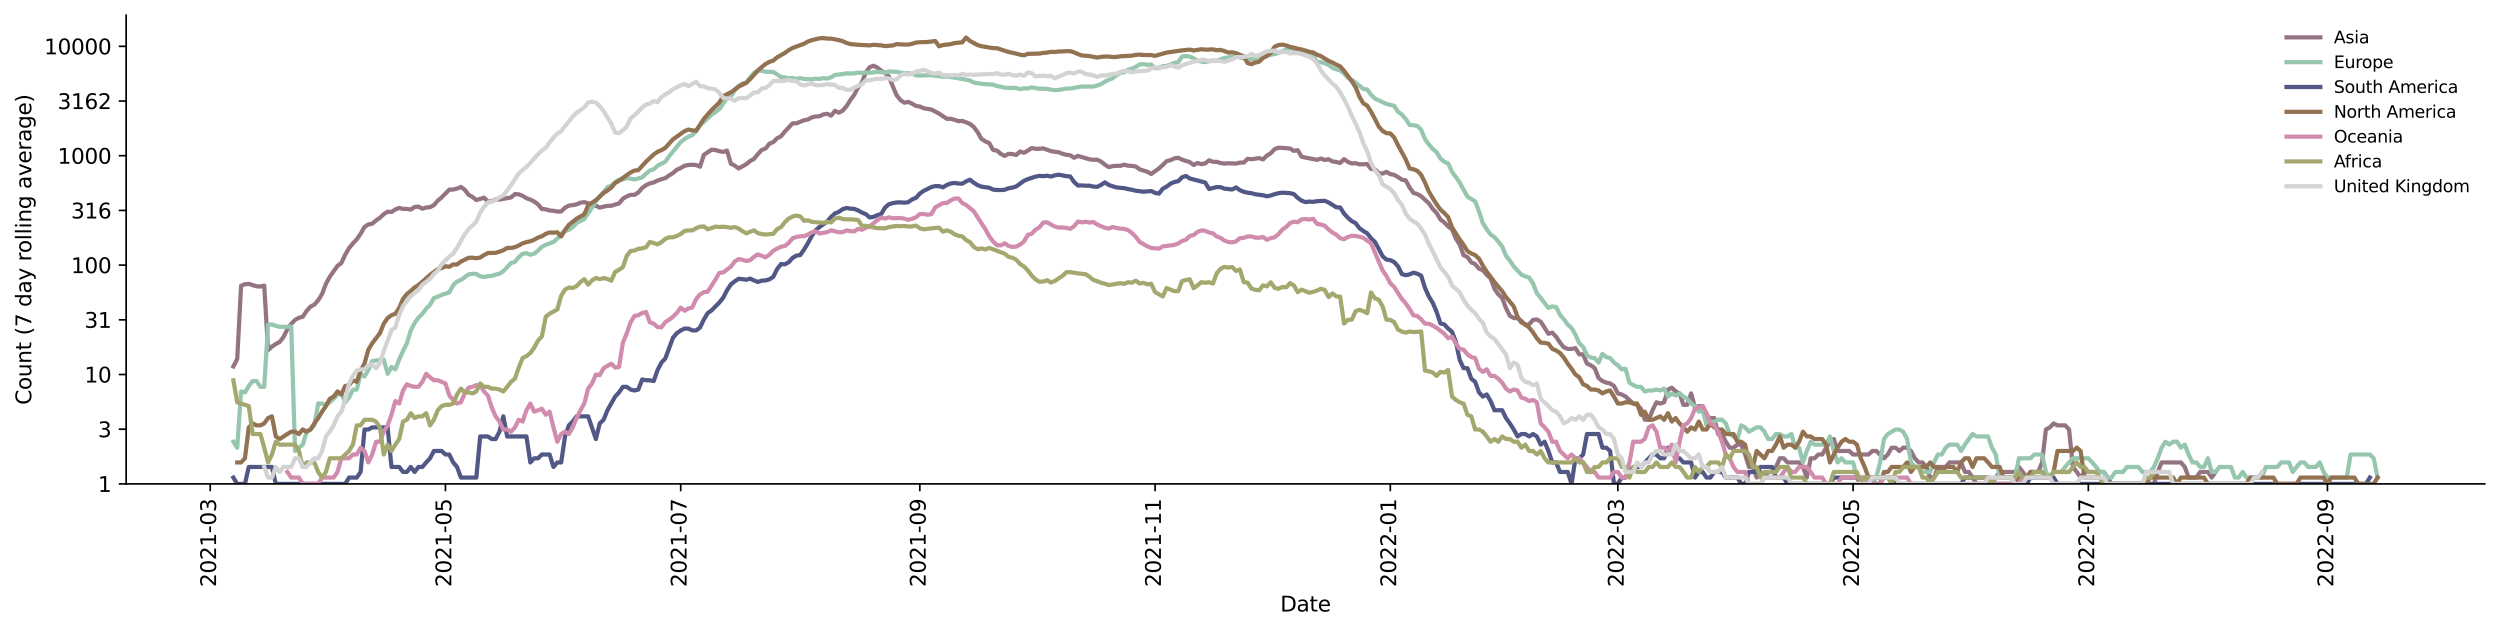 <?xml version="1.0" encoding="utf-8" standalone="no"?>
<!DOCTYPE svg PUBLIC "-//W3C//DTD SVG 1.1//EN"
  "http://www.w3.org/Graphics/SVG/1.1/DTD/svg11.dtd">
<svg xmlns:xlink="http://www.w3.org/1999/xlink" width="1182.891pt" height="298.621pt" viewBox="0 0 1182.891 298.621" xmlns="http://www.w3.org/2000/svg" version="1.1">
 <defs>
  <style type="text/css">*{stroke-linejoin: round; stroke-linecap: butt}</style>
 </defs>
 <g id="figure_1">
  <g id="patch_1">
   <path d="M 0 298.621 
L 1182.891 298.621 
L 1182.891 0 
L 0 0 
z
" style="fill: #ffffff"/>
  </g>
  <g id="axes_1">
   <g id="patch_2">
    <path d="M 59.691 228.96 
L 1175.691 228.96 
L 1175.691 7.2 
L 59.691 7.2 
z
" style="fill: #ffffff"/>
   </g>
   <g id="matplotlib.axis_1">
    <g id="xtick_1">
     <g id="line2d_1">
      <defs>
       <path id="m89edfcd031" d="M 0 0 
L 0 3.5 
" style="stroke: #000000; stroke-width: 0.8"/>
      </defs>
      <g>
       <use xlink:href="#m89edfcd031" x="99.47" y="228.96" style="stroke: #000000; stroke-width: 0.8"/>
      </g>
     </g>
     <g id="text_1">
      <!-- 2021-03 -->
      <g transform="translate(102.229 277.743)rotate(-90)scale(0.1 -0.1)">
       <defs>
        <path id="DejaVuSans-32" d="M 1228 531 
L 3431 531 
L 3431 0 
L 469 0 
L 469 531 
Q 828 903 1448 1529 
Q 2069 2156 2228 2338 
Q 2531 2678 2651 2914 
Q 2772 3150 2772 3378 
Q 2772 3750 2511 3984 
Q 2250 4219 1831 4219 
Q 1534 4219 1204 4116 
Q 875 4013 500 3803 
L 500 4441 
Q 881 4594 1212 4672 
Q 1544 4750 1819 4750 
Q 2544 4750 2975 4387 
Q 3406 4025 3406 3419 
Q 3406 3131 3298 2873 
Q 3191 2616 2906 2266 
Q 2828 2175 2409 1742 
Q 1991 1309 1228 531 
z
" transform="scale(0.016)"/>
        <path id="DejaVuSans-30" d="M 2034 4250 
Q 1547 4250 1301 3770 
Q 1056 3291 1056 2328 
Q 1056 1369 1301 889 
Q 1547 409 2034 409 
Q 2525 409 2770 889 
Q 3016 1369 3016 2328 
Q 3016 3291 2770 3770 
Q 2525 4250 2034 4250 
z
M 2034 4750 
Q 2819 4750 3233 4129 
Q 3647 3509 3647 2328 
Q 3647 1150 3233 529 
Q 2819 -91 2034 -91 
Q 1250 -91 836 529 
Q 422 1150 422 2328 
Q 422 3509 836 4129 
Q 1250 4750 2034 4750 
z
" transform="scale(0.016)"/>
        <path id="DejaVuSans-31" d="M 794 531 
L 1825 531 
L 1825 4091 
L 703 3866 
L 703 4441 
L 1819 4666 
L 2450 4666 
L 2450 531 
L 3481 531 
L 3481 0 
L 794 0 
L 794 531 
z
" transform="scale(0.016)"/>
        <path id="DejaVuSans-2d" d="M 313 2009 
L 1997 2009 
L 1997 1497 
L 313 1497 
L 313 2009 
z
" transform="scale(0.016)"/>
        <path id="DejaVuSans-33" d="M 2597 2516 
Q 3050 2419 3304 2112 
Q 3559 1806 3559 1356 
Q 3559 666 3084 287 
Q 2609 -91 1734 -91 
Q 1441 -91 1130 -33 
Q 819 25 488 141 
L 488 750 
Q 750 597 1062 519 
Q 1375 441 1716 441 
Q 2309 441 2620 675 
Q 2931 909 2931 1356 
Q 2931 1769 2642 2001 
Q 2353 2234 1838 2234 
L 1294 2234 
L 1294 2753 
L 1863 2753 
Q 2328 2753 2575 2939 
Q 2822 3125 2822 3475 
Q 2822 3834 2567 4026 
Q 2313 4219 1838 4219 
Q 1578 4219 1281 4162 
Q 984 4106 628 3988 
L 628 4550 
Q 988 4650 1302 4700 
Q 1616 4750 1894 4750 
Q 2613 4750 3031 4423 
Q 3450 4097 3450 3541 
Q 3450 3153 3228 2886 
Q 3006 2619 2597 2516 
z
" transform="scale(0.016)"/>
       </defs>
       <use xlink:href="#DejaVuSans-32"/>
       <use xlink:href="#DejaVuSans-30" x="63.623"/>
       <use xlink:href="#DejaVuSans-32" x="127.246"/>
       <use xlink:href="#DejaVuSans-31" x="190.869"/>
       <use xlink:href="#DejaVuSans-2d" x="254.492"/>
       <use xlink:href="#DejaVuSans-30" x="290.576"/>
       <use xlink:href="#DejaVuSans-33" x="354.199"/>
      </g>
     </g>
    </g>
    <g id="xtick_2">
     <g id="line2d_2">
      <g>
       <use xlink:href="#m89edfcd031" x="210.778" y="228.96" style="stroke: #000000; stroke-width: 0.8"/>
      </g>
     </g>
     <g id="text_2">
      <!-- 2021-05 -->
      <g transform="translate(213.537 277.743)rotate(-90)scale(0.1 -0.1)">
       <defs>
        <path id="DejaVuSans-35" d="M 691 4666 
L 3169 4666 
L 3169 4134 
L 1269 4134 
L 1269 2991 
Q 1406 3038 1543 3061 
Q 1681 3084 1819 3084 
Q 2600 3084 3056 2656 
Q 3513 2228 3513 1497 
Q 3513 744 3044 326 
Q 2575 -91 1722 -91 
Q 1428 -91 1123 -41 
Q 819 9 494 109 
L 494 744 
Q 775 591 1075 516 
Q 1375 441 1709 441 
Q 2250 441 2565 725 
Q 2881 1009 2881 1497 
Q 2881 1984 2565 2268 
Q 2250 2553 1709 2553 
Q 1456 2553 1204 2497 
Q 953 2441 691 2322 
L 691 4666 
z
" transform="scale(0.016)"/>
       </defs>
       <use xlink:href="#DejaVuSans-32"/>
       <use xlink:href="#DejaVuSans-30" x="63.623"/>
       <use xlink:href="#DejaVuSans-32" x="127.246"/>
       <use xlink:href="#DejaVuSans-31" x="190.869"/>
       <use xlink:href="#DejaVuSans-2d" x="254.492"/>
       <use xlink:href="#DejaVuSans-30" x="290.576"/>
       <use xlink:href="#DejaVuSans-35" x="354.199"/>
      </g>
     </g>
    </g>
    <g id="xtick_3">
     <g id="line2d_3">
      <g>
       <use xlink:href="#m89edfcd031" x="322.086" y="228.96" style="stroke: #000000; stroke-width: 0.8"/>
      </g>
     </g>
     <g id="text_3">
      <!-- 2021-07 -->
      <g transform="translate(324.845 277.743)rotate(-90)scale(0.1 -0.1)">
       <defs>
        <path id="DejaVuSans-37" d="M 525 4666 
L 3525 4666 
L 3525 4397 
L 1831 0 
L 1172 0 
L 2766 4134 
L 525 4134 
L 525 4666 
z
" transform="scale(0.016)"/>
       </defs>
       <use xlink:href="#DejaVuSans-32"/>
       <use xlink:href="#DejaVuSans-30" x="63.623"/>
       <use xlink:href="#DejaVuSans-32" x="127.246"/>
       <use xlink:href="#DejaVuSans-31" x="190.869"/>
       <use xlink:href="#DejaVuSans-2d" x="254.492"/>
       <use xlink:href="#DejaVuSans-30" x="290.576"/>
       <use xlink:href="#DejaVuSans-37" x="354.199"/>
      </g>
     </g>
    </g>
    <g id="xtick_4">
     <g id="line2d_4">
      <g>
       <use xlink:href="#m89edfcd031" x="435.218" y="228.96" style="stroke: #000000; stroke-width: 0.8"/>
      </g>
     </g>
     <g id="text_4">
      <!-- 2021-09 -->
      <g transform="translate(437.978 277.743)rotate(-90)scale(0.1 -0.1)">
       <defs>
        <path id="DejaVuSans-39" d="M 703 97 
L 703 672 
Q 941 559 1184 500 
Q 1428 441 1663 441 
Q 2288 441 2617 861 
Q 2947 1281 2994 2138 
Q 2813 1869 2534 1725 
Q 2256 1581 1919 1581 
Q 1219 1581 811 2004 
Q 403 2428 403 3163 
Q 403 3881 828 4315 
Q 1253 4750 1959 4750 
Q 2769 4750 3195 4129 
Q 3622 3509 3622 2328 
Q 3622 1225 3098 567 
Q 2575 -91 1691 -91 
Q 1453 -91 1209 -44 
Q 966 3 703 97 
z
M 1959 2075 
Q 2384 2075 2632 2365 
Q 2881 2656 2881 3163 
Q 2881 3666 2632 3958 
Q 2384 4250 1959 4250 
Q 1534 4250 1286 3958 
Q 1038 3666 1038 3163 
Q 1038 2656 1286 2365 
Q 1534 2075 1959 2075 
z
" transform="scale(0.016)"/>
       </defs>
       <use xlink:href="#DejaVuSans-32"/>
       <use xlink:href="#DejaVuSans-30" x="63.623"/>
       <use xlink:href="#DejaVuSans-32" x="127.246"/>
       <use xlink:href="#DejaVuSans-31" x="190.869"/>
       <use xlink:href="#DejaVuSans-2d" x="254.492"/>
       <use xlink:href="#DejaVuSans-30" x="290.576"/>
       <use xlink:href="#DejaVuSans-39" x="354.199"/>
      </g>
     </g>
    </g>
    <g id="xtick_5">
     <g id="line2d_5">
      <g>
       <use xlink:href="#m89edfcd031" x="546.526" y="228.96" style="stroke: #000000; stroke-width: 0.8"/>
      </g>
     </g>
     <g id="text_5">
      <!-- 2021-11 -->
      <g transform="translate(549.286 277.743)rotate(-90)scale(0.1 -0.1)">
       <use xlink:href="#DejaVuSans-32"/>
       <use xlink:href="#DejaVuSans-30" x="63.623"/>
       <use xlink:href="#DejaVuSans-32" x="127.246"/>
       <use xlink:href="#DejaVuSans-31" x="190.869"/>
       <use xlink:href="#DejaVuSans-2d" x="254.492"/>
       <use xlink:href="#DejaVuSans-31" x="290.576"/>
       <use xlink:href="#DejaVuSans-31" x="354.199"/>
      </g>
     </g>
    </g>
    <g id="xtick_6">
     <g id="line2d_6">
      <g>
       <use xlink:href="#m89edfcd031" x="657.835" y="228.96" style="stroke: #000000; stroke-width: 0.8"/>
      </g>
     </g>
     <g id="text_6">
      <!-- 2022-01 -->
      <g transform="translate(660.594 277.743)rotate(-90)scale(0.1 -0.1)">
       <use xlink:href="#DejaVuSans-32"/>
       <use xlink:href="#DejaVuSans-30" x="63.623"/>
       <use xlink:href="#DejaVuSans-32" x="127.246"/>
       <use xlink:href="#DejaVuSans-32" x="190.869"/>
       <use xlink:href="#DejaVuSans-2d" x="254.492"/>
       <use xlink:href="#DejaVuSans-30" x="290.576"/>
       <use xlink:href="#DejaVuSans-31" x="354.199"/>
      </g>
     </g>
    </g>
    <g id="xtick_7">
     <g id="line2d_7">
      <g>
       <use xlink:href="#m89edfcd031" x="765.493" y="228.96" style="stroke: #000000; stroke-width: 0.8"/>
      </g>
     </g>
     <g id="text_7">
      <!-- 2022-03 -->
      <g transform="translate(768.252 277.743)rotate(-90)scale(0.1 -0.1)">
       <use xlink:href="#DejaVuSans-32"/>
       <use xlink:href="#DejaVuSans-30" x="63.623"/>
       <use xlink:href="#DejaVuSans-32" x="127.246"/>
       <use xlink:href="#DejaVuSans-32" x="190.869"/>
       <use xlink:href="#DejaVuSans-2d" x="254.492"/>
       <use xlink:href="#DejaVuSans-30" x="290.576"/>
       <use xlink:href="#DejaVuSans-33" x="354.199"/>
      </g>
     </g>
    </g>
    <g id="xtick_8">
     <g id="line2d_8">
      <g>
       <use xlink:href="#m89edfcd031" x="876.801" y="228.96" style="stroke: #000000; stroke-width: 0.8"/>
      </g>
     </g>
     <g id="text_8">
      <!-- 2022-05 -->
      <g transform="translate(879.561 277.743)rotate(-90)scale(0.1 -0.1)">
       <use xlink:href="#DejaVuSans-32"/>
       <use xlink:href="#DejaVuSans-30" x="63.623"/>
       <use xlink:href="#DejaVuSans-32" x="127.246"/>
       <use xlink:href="#DejaVuSans-32" x="190.869"/>
       <use xlink:href="#DejaVuSans-2d" x="254.492"/>
       <use xlink:href="#DejaVuSans-30" x="290.576"/>
       <use xlink:href="#DejaVuSans-35" x="354.199"/>
      </g>
     </g>
    </g>
    <g id="xtick_9">
     <g id="line2d_9">
      <g>
       <use xlink:href="#m89edfcd031" x="988.109" y="228.96" style="stroke: #000000; stroke-width: 0.8"/>
      </g>
     </g>
     <g id="text_9">
      <!-- 2022-07 -->
      <g transform="translate(990.869 277.743)rotate(-90)scale(0.1 -0.1)">
       <use xlink:href="#DejaVuSans-32"/>
       <use xlink:href="#DejaVuSans-30" x="63.623"/>
       <use xlink:href="#DejaVuSans-32" x="127.246"/>
       <use xlink:href="#DejaVuSans-32" x="190.869"/>
       <use xlink:href="#DejaVuSans-2d" x="254.492"/>
       <use xlink:href="#DejaVuSans-30" x="290.576"/>
       <use xlink:href="#DejaVuSans-37" x="354.199"/>
      </g>
     </g>
    </g>
    <g id="xtick_10">
     <g id="line2d_10">
      <g>
       <use xlink:href="#m89edfcd031" x="1101.242" y="228.96" style="stroke: #000000; stroke-width: 0.8"/>
      </g>
     </g>
     <g id="text_10">
      <!-- 2022-09 -->
      <g transform="translate(1104.001 277.743)rotate(-90)scale(0.1 -0.1)">
       <use xlink:href="#DejaVuSans-32"/>
       <use xlink:href="#DejaVuSans-30" x="63.623"/>
       <use xlink:href="#DejaVuSans-32" x="127.246"/>
       <use xlink:href="#DejaVuSans-32" x="190.869"/>
       <use xlink:href="#DejaVuSans-2d" x="254.492"/>
       <use xlink:href="#DejaVuSans-30" x="290.576"/>
       <use xlink:href="#DejaVuSans-39" x="354.199"/>
      </g>
     </g>
    </g>
    <g id="text_11">
     <!-- Date -->
     <g transform="translate(605.74 289.341)scale(0.1 -0.1)">
      <defs>
       <path id="DejaVuSans-44" d="M 1259 4147 
L 1259 519 
L 2022 519 
Q 2988 519 3436 956 
Q 3884 1394 3884 2338 
Q 3884 3275 3436 3711 
Q 2988 4147 2022 4147 
L 1259 4147 
z
M 628 4666 
L 1925 4666 
Q 3281 4666 3915 4102 
Q 4550 3538 4550 2338 
Q 4550 1131 3912 565 
Q 3275 0 1925 0 
L 628 0 
L 628 4666 
z
" transform="scale(0.016)"/>
       <path id="DejaVuSans-61" d="M 2194 1759 
Q 1497 1759 1228 1600 
Q 959 1441 959 1056 
Q 959 750 1161 570 
Q 1363 391 1709 391 
Q 2188 391 2477 730 
Q 2766 1069 2766 1631 
L 2766 1759 
L 2194 1759 
z
M 3341 1997 
L 3341 0 
L 2766 0 
L 2766 531 
Q 2569 213 2275 61 
Q 1981 -91 1556 -91 
Q 1019 -91 701 211 
Q 384 513 384 1019 
Q 384 1609 779 1909 
Q 1175 2209 1959 2209 
L 2766 2209 
L 2766 2266 
Q 2766 2663 2505 2880 
Q 2244 3097 1772 3097 
Q 1472 3097 1187 3025 
Q 903 2953 641 2809 
L 641 3341 
Q 956 3463 1253 3523 
Q 1550 3584 1831 3584 
Q 2591 3584 2966 3190 
Q 3341 2797 3341 1997 
z
" transform="scale(0.016)"/>
       <path id="DejaVuSans-74" d="M 1172 4494 
L 1172 3500 
L 2356 3500 
L 2356 3053 
L 1172 3053 
L 1172 1153 
Q 1172 725 1289 603 
Q 1406 481 1766 481 
L 2356 481 
L 2356 0 
L 1766 0 
Q 1100 0 847 248 
Q 594 497 594 1153 
L 594 3053 
L 172 3053 
L 172 3500 
L 594 3500 
L 594 4494 
L 1172 4494 
z
" transform="scale(0.016)"/>
       <path id="DejaVuSans-65" d="M 3597 1894 
L 3597 1613 
L 953 1613 
Q 991 1019 1311 708 
Q 1631 397 2203 397 
Q 2534 397 2845 478 
Q 3156 559 3463 722 
L 3463 178 
Q 3153 47 2828 -22 
Q 2503 -91 2169 -91 
Q 1331 -91 842 396 
Q 353 884 353 1716 
Q 353 2575 817 3079 
Q 1281 3584 2069 3584 
Q 2775 3584 3186 3129 
Q 3597 2675 3597 1894 
z
M 3022 2063 
Q 3016 2534 2758 2815 
Q 2500 3097 2075 3097 
Q 1594 3097 1305 2825 
Q 1016 2553 972 2059 
L 3022 2063 
z
" transform="scale(0.016)"/>
      </defs>
      <use xlink:href="#DejaVuSans-44"/>
      <use xlink:href="#DejaVuSans-61" x="77.002"/>
      <use xlink:href="#DejaVuSans-74" x="138.281"/>
      <use xlink:href="#DejaVuSans-65" x="177.49"/>
     </g>
    </g>
   </g>
   <g id="matplotlib.axis_2">
    <g id="ytick_1">
     <g id="line2d_11">
      <defs>
       <path id="m7dd4d7898d" d="M 0 0 
L -3.5 0 
" style="stroke: #000000; stroke-width: 0.8"/>
      </defs>
      <g>
       <use xlink:href="#m7dd4d7898d" x="59.691" y="228.96" style="stroke: #000000; stroke-width: 0.8"/>
      </g>
     </g>
     <g id="text_12">
      <!-- 1 -->
      <g transform="translate(46.328 232.759)scale(0.1 -0.1)">
       <use xlink:href="#DejaVuSans-31"/>
      </g>
     </g>
    </g>
    <g id="ytick_2">
     <g id="line2d_12">
      <g>
       <use xlink:href="#m7dd4d7898d" x="59.691" y="203.08" style="stroke: #000000; stroke-width: 0.8"/>
      </g>
     </g>
     <g id="text_13">
      <!-- 3 -->
      <g transform="translate(46.328 206.879)scale(0.1 -0.1)">
       <use xlink:href="#DejaVuSans-33"/>
      </g>
     </g>
    </g>
    <g id="ytick_3">
     <g id="line2d_13">
      <g>
       <use xlink:href="#m7dd4d7898d" x="59.691" y="177.2" style="stroke: #000000; stroke-width: 0.8"/>
      </g>
     </g>
     <g id="text_14">
      <!-- 10 -->
      <g transform="translate(39.966 181)scale(0.1 -0.1)">
       <use xlink:href="#DejaVuSans-31"/>
       <use xlink:href="#DejaVuSans-30" x="63.623"/>
      </g>
     </g>
    </g>
    <g id="ytick_4">
     <g id="line2d_14">
      <g>
       <use xlink:href="#m7dd4d7898d" x="59.691" y="151.321" style="stroke: #000000; stroke-width: 0.8"/>
      </g>
     </g>
     <g id="text_15">
      <!-- 31 -->
      <g transform="translate(39.966 155.12)scale(0.1 -0.1)">
       <use xlink:href="#DejaVuSans-33"/>
       <use xlink:href="#DejaVuSans-31" x="63.623"/>
      </g>
     </g>
    </g>
    <g id="ytick_5">
     <g id="line2d_15">
      <g>
       <use xlink:href="#m7dd4d7898d" x="59.691" y="125.441" style="stroke: #000000; stroke-width: 0.8"/>
      </g>
     </g>
     <g id="text_16">
      <!-- 100 -->
      <g transform="translate(33.603 129.24)scale(0.1 -0.1)">
       <use xlink:href="#DejaVuSans-31"/>
       <use xlink:href="#DejaVuSans-30" x="63.623"/>
       <use xlink:href="#DejaVuSans-30" x="127.246"/>
      </g>
     </g>
    </g>
    <g id="ytick_6">
     <g id="line2d_16">
      <g>
       <use xlink:href="#m7dd4d7898d" x="59.691" y="99.561" style="stroke: #000000; stroke-width: 0.8"/>
      </g>
     </g>
     <g id="text_17">
      <!-- 316 -->
      <g transform="translate(33.603 103.36)scale(0.1 -0.1)">
       <defs>
        <path id="DejaVuSans-36" d="M 2113 2584 
Q 1688 2584 1439 2293 
Q 1191 2003 1191 1497 
Q 1191 994 1439 701 
Q 1688 409 2113 409 
Q 2538 409 2786 701 
Q 3034 994 3034 1497 
Q 3034 2003 2786 2293 
Q 2538 2584 2113 2584 
z
M 3366 4563 
L 3366 3988 
Q 3128 4100 2886 4159 
Q 2644 4219 2406 4219 
Q 1781 4219 1451 3797 
Q 1122 3375 1075 2522 
Q 1259 2794 1537 2939 
Q 1816 3084 2150 3084 
Q 2853 3084 3261 2657 
Q 3669 2231 3669 1497 
Q 3669 778 3244 343 
Q 2819 -91 2113 -91 
Q 1303 -91 875 529 
Q 447 1150 447 2328 
Q 447 3434 972 4092 
Q 1497 4750 2381 4750 
Q 2619 4750 2861 4703 
Q 3103 4656 3366 4563 
z
" transform="scale(0.016)"/>
       </defs>
       <use xlink:href="#DejaVuSans-33"/>
       <use xlink:href="#DejaVuSans-31" x="63.623"/>
       <use xlink:href="#DejaVuSans-36" x="127.246"/>
      </g>
     </g>
    </g>
    <g id="ytick_7">
     <g id="line2d_17">
      <g>
       <use xlink:href="#m7dd4d7898d" x="59.691" y="73.681" style="stroke: #000000; stroke-width: 0.8"/>
      </g>
     </g>
     <g id="text_18">
      <!-- 1000 -->
      <g transform="translate(27.241 77.481)scale(0.1 -0.1)">
       <use xlink:href="#DejaVuSans-31"/>
       <use xlink:href="#DejaVuSans-30" x="63.623"/>
       <use xlink:href="#DejaVuSans-30" x="127.246"/>
       <use xlink:href="#DejaVuSans-30" x="190.869"/>
      </g>
     </g>
    </g>
    <g id="ytick_8">
     <g id="line2d_18">
      <g>
       <use xlink:href="#m7dd4d7898d" x="59.691" y="47.802" style="stroke: #000000; stroke-width: 0.8"/>
      </g>
     </g>
     <g id="text_19">
      <!-- 3162 -->
      <g transform="translate(27.241 51.601)scale(0.1 -0.1)">
       <use xlink:href="#DejaVuSans-33"/>
       <use xlink:href="#DejaVuSans-31" x="63.623"/>
       <use xlink:href="#DejaVuSans-36" x="127.246"/>
       <use xlink:href="#DejaVuSans-32" x="190.869"/>
      </g>
     </g>
    </g>
    <g id="ytick_9">
     <g id="line2d_19">
      <g>
       <use xlink:href="#m7dd4d7898d" x="59.691" y="21.922" style="stroke: #000000; stroke-width: 0.8"/>
      </g>
     </g>
     <g id="text_20">
      <!-- 10000 -->
      <g transform="translate(20.878 25.721)scale(0.1 -0.1)">
       <use xlink:href="#DejaVuSans-31"/>
       <use xlink:href="#DejaVuSans-30" x="63.623"/>
       <use xlink:href="#DejaVuSans-30" x="127.246"/>
       <use xlink:href="#DejaVuSans-30" x="190.869"/>
       <use xlink:href="#DejaVuSans-30" x="254.492"/>
      </g>
     </g>
    </g>
    <g id="text_21">
     <!-- Count (7 day rolling average) -->
     <g transform="translate(14.798 191.548)rotate(-90)scale(0.1 -0.1)">
      <defs>
       <path id="DejaVuSans-43" d="M 4122 4306 
L 4122 3641 
Q 3803 3938 3442 4084 
Q 3081 4231 2675 4231 
Q 1875 4231 1450 3742 
Q 1025 3253 1025 2328 
Q 1025 1406 1450 917 
Q 1875 428 2675 428 
Q 3081 428 3442 575 
Q 3803 722 4122 1019 
L 4122 359 
Q 3791 134 3420 21 
Q 3050 -91 2638 -91 
Q 1578 -91 968 557 
Q 359 1206 359 2328 
Q 359 3453 968 4101 
Q 1578 4750 2638 4750 
Q 3056 4750 3426 4639 
Q 3797 4528 4122 4306 
z
" transform="scale(0.016)"/>
       <path id="DejaVuSans-6f" d="M 1959 3097 
Q 1497 3097 1228 2736 
Q 959 2375 959 1747 
Q 959 1119 1226 758 
Q 1494 397 1959 397 
Q 2419 397 2687 759 
Q 2956 1122 2956 1747 
Q 2956 2369 2687 2733 
Q 2419 3097 1959 3097 
z
M 1959 3584 
Q 2709 3584 3137 3096 
Q 3566 2609 3566 1747 
Q 3566 888 3137 398 
Q 2709 -91 1959 -91 
Q 1206 -91 779 398 
Q 353 888 353 1747 
Q 353 2609 779 3096 
Q 1206 3584 1959 3584 
z
" transform="scale(0.016)"/>
       <path id="DejaVuSans-75" d="M 544 1381 
L 544 3500 
L 1119 3500 
L 1119 1403 
Q 1119 906 1312 657 
Q 1506 409 1894 409 
Q 2359 409 2629 706 
Q 2900 1003 2900 1516 
L 2900 3500 
L 3475 3500 
L 3475 0 
L 2900 0 
L 2900 538 
Q 2691 219 2414 64 
Q 2138 -91 1772 -91 
Q 1169 -91 856 284 
Q 544 659 544 1381 
z
M 1991 3584 
L 1991 3584 
z
" transform="scale(0.016)"/>
       <path id="DejaVuSans-6e" d="M 3513 2113 
L 3513 0 
L 2938 0 
L 2938 2094 
Q 2938 2591 2744 2837 
Q 2550 3084 2163 3084 
Q 1697 3084 1428 2787 
Q 1159 2491 1159 1978 
L 1159 0 
L 581 0 
L 581 3500 
L 1159 3500 
L 1159 2956 
Q 1366 3272 1645 3428 
Q 1925 3584 2291 3584 
Q 2894 3584 3203 3211 
Q 3513 2838 3513 2113 
z
" transform="scale(0.016)"/>
       <path id="DejaVuSans-20" transform="scale(0.016)"/>
       <path id="DejaVuSans-28" d="M 1984 4856 
Q 1566 4138 1362 3434 
Q 1159 2731 1159 2009 
Q 1159 1288 1364 580 
Q 1569 -128 1984 -844 
L 1484 -844 
Q 1016 -109 783 600 
Q 550 1309 550 2009 
Q 550 2706 781 3412 
Q 1013 4119 1484 4856 
L 1984 4856 
z
" transform="scale(0.016)"/>
       <path id="DejaVuSans-64" d="M 2906 2969 
L 2906 4863 
L 3481 4863 
L 3481 0 
L 2906 0 
L 2906 525 
Q 2725 213 2448 61 
Q 2172 -91 1784 -91 
Q 1150 -91 751 415 
Q 353 922 353 1747 
Q 353 2572 751 3078 
Q 1150 3584 1784 3584 
Q 2172 3584 2448 3432 
Q 2725 3281 2906 2969 
z
M 947 1747 
Q 947 1113 1208 752 
Q 1469 391 1925 391 
Q 2381 391 2643 752 
Q 2906 1113 2906 1747 
Q 2906 2381 2643 2742 
Q 2381 3103 1925 3103 
Q 1469 3103 1208 2742 
Q 947 2381 947 1747 
z
" transform="scale(0.016)"/>
       <path id="DejaVuSans-79" d="M 2059 -325 
Q 1816 -950 1584 -1140 
Q 1353 -1331 966 -1331 
L 506 -1331 
L 506 -850 
L 844 -850 
Q 1081 -850 1212 -737 
Q 1344 -625 1503 -206 
L 1606 56 
L 191 3500 
L 800 3500 
L 1894 763 
L 2988 3500 
L 3597 3500 
L 2059 -325 
z
" transform="scale(0.016)"/>
       <path id="DejaVuSans-72" d="M 2631 2963 
Q 2534 3019 2420 3045 
Q 2306 3072 2169 3072 
Q 1681 3072 1420 2755 
Q 1159 2438 1159 1844 
L 1159 0 
L 581 0 
L 581 3500 
L 1159 3500 
L 1159 2956 
Q 1341 3275 1631 3429 
Q 1922 3584 2338 3584 
Q 2397 3584 2469 3576 
Q 2541 3569 2628 3553 
L 2631 2963 
z
" transform="scale(0.016)"/>
       <path id="DejaVuSans-6c" d="M 603 4863 
L 1178 4863 
L 1178 0 
L 603 0 
L 603 4863 
z
" transform="scale(0.016)"/>
       <path id="DejaVuSans-69" d="M 603 3500 
L 1178 3500 
L 1178 0 
L 603 0 
L 603 3500 
z
M 603 4863 
L 1178 4863 
L 1178 4134 
L 603 4134 
L 603 4863 
z
" transform="scale(0.016)"/>
       <path id="DejaVuSans-67" d="M 2906 1791 
Q 2906 2416 2648 2759 
Q 2391 3103 1925 3103 
Q 1463 3103 1205 2759 
Q 947 2416 947 1791 
Q 947 1169 1205 825 
Q 1463 481 1925 481 
Q 2391 481 2648 825 
Q 2906 1169 2906 1791 
z
M 3481 434 
Q 3481 -459 3084 -895 
Q 2688 -1331 1869 -1331 
Q 1566 -1331 1297 -1286 
Q 1028 -1241 775 -1147 
L 775 -588 
Q 1028 -725 1275 -790 
Q 1522 -856 1778 -856 
Q 2344 -856 2625 -561 
Q 2906 -266 2906 331 
L 2906 616 
Q 2728 306 2450 153 
Q 2172 0 1784 0 
Q 1141 0 747 490 
Q 353 981 353 1791 
Q 353 2603 747 3093 
Q 1141 3584 1784 3584 
Q 2172 3584 2450 3431 
Q 2728 3278 2906 2969 
L 2906 3500 
L 3481 3500 
L 3481 434 
z
" transform="scale(0.016)"/>
       <path id="DejaVuSans-76" d="M 191 3500 
L 800 3500 
L 1894 563 
L 2988 3500 
L 3597 3500 
L 2284 0 
L 1503 0 
L 191 3500 
z
" transform="scale(0.016)"/>
       <path id="DejaVuSans-29" d="M 513 4856 
L 1013 4856 
Q 1481 4119 1714 3412 
Q 1947 2706 1947 2009 
Q 1947 1309 1714 600 
Q 1481 -109 1013 -844 
L 513 -844 
Q 928 -128 1133 580 
Q 1338 1288 1338 2009 
Q 1338 2731 1133 3434 
Q 928 4138 513 4856 
z
" transform="scale(0.016)"/>
      </defs>
      <use xlink:href="#DejaVuSans-43"/>
      <use xlink:href="#DejaVuSans-6f" x="69.824"/>
      <use xlink:href="#DejaVuSans-75" x="131.006"/>
      <use xlink:href="#DejaVuSans-6e" x="194.385"/>
      <use xlink:href="#DejaVuSans-74" x="257.764"/>
      <use xlink:href="#DejaVuSans-20" x="296.973"/>
      <use xlink:href="#DejaVuSans-28" x="328.76"/>
      <use xlink:href="#DejaVuSans-37" x="367.773"/>
      <use xlink:href="#DejaVuSans-20" x="431.396"/>
      <use xlink:href="#DejaVuSans-64" x="463.184"/>
      <use xlink:href="#DejaVuSans-61" x="526.66"/>
      <use xlink:href="#DejaVuSans-79" x="587.939"/>
      <use xlink:href="#DejaVuSans-20" x="647.119"/>
      <use xlink:href="#DejaVuSans-72" x="678.906"/>
      <use xlink:href="#DejaVuSans-6f" x="717.77"/>
      <use xlink:href="#DejaVuSans-6c" x="778.951"/>
      <use xlink:href="#DejaVuSans-6c" x="806.734"/>
      <use xlink:href="#DejaVuSans-69" x="834.518"/>
      <use xlink:href="#DejaVuSans-6e" x="862.301"/>
      <use xlink:href="#DejaVuSans-67" x="925.68"/>
      <use xlink:href="#DejaVuSans-20" x="989.156"/>
      <use xlink:href="#DejaVuSans-61" x="1020.943"/>
      <use xlink:href="#DejaVuSans-76" x="1082.223"/>
      <use xlink:href="#DejaVuSans-65" x="1141.402"/>
      <use xlink:href="#DejaVuSans-72" x="1202.926"/>
      <use xlink:href="#DejaVuSans-61" x="1244.039"/>
      <use xlink:href="#DejaVuSans-67" x="1305.318"/>
      <use xlink:href="#DejaVuSans-65" x="1368.795"/>
      <use xlink:href="#DejaVuSans-29" x="1430.318"/>
     </g>
    </g>
   </g>
   <g id="line2d_20">
    <path d="M 110.418 173.371 
L 112.243 169.867 
L 114.067 135.223 
L 115.892 134.491 
L 117.717 134.3 
L 121.366 135.473 
L 123.191 135.573 
L 125.016 135.124 
L 126.84 165.654 
L 128.665 163.988 
L 130.49 162.772 
L 132.315 161.78 
L 134.139 159.477 
L 135.964 155.722 
L 137.789 153.267 
L 139.613 151.357 
L 141.438 150.362 
L 143.263 149.881 
L 145.088 147.107 
L 146.912 145.095 
L 148.737 144.116 
L 150.562 142.074 
L 152.387 139.114 
L 154.211 134.3 
L 156.036 130.944 
L 159.685 125.797 
L 161.51 124.467 
L 163.335 120.502 
L 165.16 117.401 
L 166.984 115.179 
L 168.809 113.213 
L 170.634 110.611 
L 172.458 107.384 
L 174.283 106.207 
L 176.108 105.842 
L 177.933 104.298 
L 179.757 103.031 
L 181.582 101.331 
L 183.407 100.154 
L 185.232 100.311 
L 187.056 99.105 
L 188.881 98.361 
L 190.706 98.857 
L 192.53 98.847 
L 194.355 99.164 
L 196.18 97.932 
L 198.005 97.744 
L 199.829 98.749 
L 201.654 98.198 
L 203.479 98.045 
L 205.303 97.052 
L 207.128 94.938 
L 208.953 93.412 
L 212.602 89.73 
L 214.427 89.684 
L 216.252 89.224 
L 218.076 88.48 
L 219.901 89.776 
L 221.726 92.194 
L 223.551 93.174 
L 225.375 94.635 
L 227.2 94.134 
L 229.025 93.513 
L 230.85 95.372 
L 232.674 95.221 
L 234.499 94.399 
L 236.324 94.432 
L 241.798 93.428 
L 243.623 91.839 
L 245.447 91.947 
L 247.272 92.645 
L 249.097 93.778 
L 250.921 94.432 
L 252.746 95.347 
L 254.571 96.727 
L 256.396 98.897 
L 258.22 99.025 
L 260.045 99.587 
L 261.87 99.73 
L 263.695 100.102 
L 265.519 100.039 
L 267.344 98.284 
L 269.169 97.28 
L 270.993 97.052 
L 272.818 96.7 
L 274.643 95.884 
L 276.468 95.652 
L 278.292 96.153 
L 280.117 97.17 
L 281.942 97.335 
L 283.766 98.236 
L 285.591 97.753 
L 287.416 97.418 
L 289.241 97.344 
L 292.89 96.249 
L 294.715 94.039 
L 296.54 92.938 
L 298.364 92.194 
L 300.189 92.187 
L 302.014 91.081 
L 303.838 88.944 
L 305.663 87.622 
L 307.488 86.772 
L 309.313 86.3 
L 311.137 85.439 
L 312.962 84.766 
L 314.787 84.277 
L 316.611 82.997 
L 318.436 81.869 
L 320.261 80.298 
L 322.086 79.515 
L 323.91 78.398 
L 325.735 78.076 
L 327.56 77.947 
L 329.385 78.084 
L 331.209 78.867 
L 333.034 73.274 
L 336.683 70.84 
L 338.508 70.994 
L 340.333 71.515 
L 342.158 71.886 
L 343.982 71.252 
L 345.807 77.448 
L 347.632 78.339 
L 349.456 79.724 
L 353.106 77.696 
L 354.931 76.186 
L 356.755 75.185 
L 358.58 72.93 
L 360.405 70.974 
L 362.23 70.273 
L 364.054 67.992 
L 365.879 67.247 
L 367.704 65.404 
L 369.528 64.496 
L 371.353 62.24 
L 375.003 58.37 
L 376.827 58.358 
L 380.477 56.884 
L 382.301 56.545 
L 384.126 55.541 
L 385.951 55.134 
L 387.776 54.991 
L 389.6 54.131 
L 391.425 53.867 
L 393.25 54.71 
L 395.075 52.445 
L 396.899 53.324 
L 398.724 52.339 
L 400.549 50.226 
L 402.373 47.329 
L 404.198 44.851 
L 406.023 41.357 
L 407.848 39.005 
L 409.672 34.228 
L 411.497 31.774 
L 413.322 31.103 
L 415.146 31.997 
L 416.971 33.504 
L 418.796 34.478 
L 420.621 36.265 
L 422.445 40.898 
L 424.27 45.093 
L 426.095 47.404 
L 427.92 48.594 
L 429.744 48.204 
L 431.569 49.062 
L 433.394 50.103 
L 435.218 50.418 
L 437.043 51.214 
L 440.693 51.839 
L 444.342 53.741 
L 447.991 56.213 
L 449.816 56.219 
L 451.641 56.678 
L 453.466 57.339 
L 455.29 57.215 
L 457.115 57.862 
L 458.94 58.648 
L 460.765 60.076 
L 462.589 62.581 
L 464.414 65.756 
L 466.239 66.883 
L 468.063 67.717 
L 469.888 70.951 
L 471.713 71.252 
L 473.538 72.806 
L 475.362 73.762 
L 477.187 72.781 
L 479.012 72.899 
L 480.836 73.318 
L 482.661 71.674 
L 484.486 72.302 
L 486.311 71.257 
L 488.135 70.037 
L 489.96 70.409 
L 491.785 70.398 
L 493.61 70.212 
L 497.259 71.495 
L 499.084 71.821 
L 500.908 72.014 
L 502.733 72.778 
L 504.558 73.233 
L 506.383 73.467 
L 508.207 74.632 
L 510.032 73.762 
L 515.506 75.385 
L 517.331 75.587 
L 519.156 75.566 
L 520.98 76.453 
L 522.805 77.92 
L 524.63 79.086 
L 526.455 78.601 
L 528.279 78.462 
L 530.104 78.466 
L 531.929 77.901 
L 533.753 78.406 
L 535.578 78.49 
L 537.403 78.778 
L 539.228 80.131 
L 542.877 81.281 
L 544.702 82.308 
L 548.351 79.69 
L 550.176 78.064 
L 552.001 76.211 
L 553.825 75.822 
L 555.65 74.933 
L 557.475 74.669 
L 559.3 75.538 
L 562.949 76.716 
L 564.774 78.064 
L 566.598 77.113 
L 568.423 77.662 
L 570.248 77.308 
L 572.073 75.883 
L 573.897 76.566 
L 575.722 76.595 
L 577.547 77.15 
L 579.371 77.406 
L 581.196 77.237 
L 584.846 77.399 
L 586.67 76.934 
L 588.495 76.915 
L 590.32 75.141 
L 592.145 75.354 
L 595.794 74.807 
L 597.619 75.444 
L 599.443 73.611 
L 601.268 72.49 
L 603.093 70.576 
L 604.918 69.882 
L 606.742 69.961 
L 610.392 70.292 
L 612.216 71.379 
L 614.041 71.071 
L 615.866 74.194 
L 623.165 75.629 
L 624.99 75.018 
L 626.814 75.699 
L 628.639 75.354 
L 630.464 76.398 
L 632.288 76.635 
L 634.113 77.087 
L 635.938 75.295 
L 637.763 76.588 
L 639.587 77.357 
L 641.412 77.195 
L 643.237 77.785 
L 646.886 77.639 
L 648.711 79.922 
L 650.536 80.067 
L 652.36 81.916 
L 654.185 82.12 
L 656.01 81.312 
L 657.835 82.398 
L 659.659 82.736 
L 661.484 83.794 
L 663.309 85.009 
L 665.133 85.336 
L 666.958 88.773 
L 668.783 91.27 
L 670.608 91.846 
L 672.432 92.855 
L 676.082 96.214 
L 677.906 98.828 
L 679.731 100.767 
L 681.556 103.863 
L 683.381 105.232 
L 685.205 107.169 
L 687.03 108.52 
L 688.855 112.898 
L 690.68 115.714 
L 692.504 120.735 
L 694.329 121.639 
L 696.154 124.131 
L 697.978 124.964 
L 699.803 127.141 
L 701.628 127.809 
L 703.453 130.098 
L 705.277 131.695 
L 707.102 136.605 
L 708.927 139.292 
L 710.751 140.958 
L 712.576 145.798 
L 714.401 149.41 
L 716.226 150.46 
L 718.05 150.558 
L 719.875 151.872 
L 721.7 153.828 
L 723.525 153.489 
L 725.349 151.357 
L 727.174 151.155 
L 728.999 152.186 
L 732.648 157.926 
L 734.473 157.387 
L 736.298 159.331 
L 738.122 162.106 
L 739.947 164.347 
L 741.772 165.084 
L 743.596 165.084 
L 745.421 164.713 
L 747.246 167.662 
L 749.071 167.662 
L 750.895 172.056 
L 752.72 172.836 
L 754.545 174.199 
L 756.37 178.866 
L 758.194 180.294 
L 760.019 181.043 
L 761.844 181.428 
L 763.668 182.621 
L 765.493 186.155 
L 767.318 186.638 
L 769.143 187.638 
L 772.792 190.933 
L 774.617 191.532 
L 776.441 193.433 
L 778.266 198.615 
L 780.091 198.615 
L 781.916 194.104 
L 783.74 190.349 
L 785.565 190.933 
L 787.39 190.349 
L 789.214 184.319 
L 791.039 183.454 
L 792.864 185.218 
L 794.689 186.155 
L 796.513 191.532 
L 798.338 191.532 
L 800.163 186.155 
L 801.988 192.782 
L 803.812 192.148 
L 805.637 192.148 
L 807.462 197.009 
L 809.286 197.798 
L 811.111 197.798 
L 812.936 205.361 
L 814.761 205.361 
L 816.585 209.014 
L 818.41 211.828 
L 820.235 211.828 
L 822.059 210.377 
L 823.884 210.377 
L 825.709 215.045 
L 827.534 220.942 
L 829.358 220.942 
L 831.183 225.958 
L 833.008 223.311 
L 834.833 225.958 
L 836.657 223.311 
L 838.482 223.311 
L 840.307 220.942 
L 842.131 216.844 
L 843.956 216.844 
L 845.781 218.8 
L 851.255 218.8 
L 853.08 220.942 
L 854.904 225.958 
L 856.729 216.844 
L 858.554 216.844 
L 860.379 215.045 
L 862.203 215.045 
L 864.028 211.828 
L 865.853 209.014 
L 867.678 207.73 
L 869.502 213.379 
L 874.976 213.379 
L 876.801 215.045 
L 884.1 215.045 
L 885.925 213.379 
L 887.749 213.379 
L 891.399 216.844 
L 893.224 215.045 
L 895.048 211.828 
L 896.873 211.828 
L 898.698 213.379 
L 900.523 211.828 
L 902.347 211.828 
L 904.172 213.379 
L 905.997 216.844 
L 907.821 218.8 
L 909.646 218.8 
L 911.471 220.942 
L 913.296 225.958 
L 915.12 225.958 
L 916.945 220.942 
L 920.594 220.942 
L 922.419 218.8 
L 927.893 218.8 
L 929.718 223.311 
L 931.543 223.311 
L 933.368 225.958 
L 935.192 228.96 
L 942.491 228.96 
L 944.316 225.958 
L 946.141 223.311 
L 953.439 223.311 
L 955.264 220.942 
L 957.089 223.311 
L 958.914 225.958 
L 960.738 223.311 
L 964.388 223.311 
L 966.213 218.8 
L 968.037 203.219 
L 969.862 202.219 
L 971.687 200.345 
L 973.511 201.263 
L 977.161 201.263 
L 978.986 203.219 
L 980.81 220.942 
L 982.635 223.311 
L 984.46 225.958 
L 986.284 223.311 
L 995.408 223.311 
L 997.233 225.958 
L 999.058 228.96 
L 1019.129 228.96 
L 1020.954 223.311 
L 1022.779 218.8 
L 1031.903 218.8 
L 1033.727 220.942 
L 1035.552 225.958 
L 1039.201 225.958 
L 1041.026 223.311 
L 1044.676 223.311 
L 1046.5 225.958 
L 1048.325 223.311 
L 1048.325 223.311 
" clip-path="url(#pa59156a9be)" style="fill: none; stroke: #947383; stroke-width: 2; stroke-linecap: square"/>
   </g>
   <g id="line2d_21">
    <path d="M 110.418 209.014 
L 112.243 211.828 
L 114.067 185.218 
L 115.892 185.682 
L 117.717 182.621 
L 119.542 180.294 
L 121.366 180.294 
L 123.191 183.034 
L 125.016 183.034 
L 126.84 153.602 
L 128.665 153.489 
L 130.49 154.171 
L 132.315 154.637 
L 135.964 154.637 
L 137.789 154.519 
L 139.613 213.379 
L 143.263 210.377 
L 145.088 204.264 
L 146.912 203.219 
L 148.737 201.263 
L 150.562 190.933 
L 152.387 190.933 
L 154.211 191.532 
L 156.036 190.349 
L 157.861 188.683 
L 159.685 186.638 
L 161.51 186.155 
L 163.335 190.349 
L 165.16 188.154 
L 166.984 184.319 
L 168.809 184.319 
L 170.634 176.882 
L 172.458 178.185 
L 174.283 175.058 
L 176.108 170.814 
L 181.582 170.1 
L 183.407 176.882 
L 185.232 173.644 
L 187.056 174.768 
L 188.881 170.1 
L 190.706 166.041 
L 192.53 162.437 
L 194.355 156.348 
L 196.18 152.828 
L 198.005 150.265 
L 199.829 148.496 
L 201.654 146.038 
L 203.479 144.189 
L 205.303 141.022 
L 207.128 140.389 
L 208.953 139.531 
L 212.602 138.36 
L 214.427 134.928 
L 216.252 133.185 
L 218.076 132.471 
L 221.726 129.824 
L 223.551 129.514 
L 225.375 129.629 
L 227.2 130.74 
L 229.025 131.067 
L 230.85 130.658 
L 232.674 130.537 
L 234.499 129.941 
L 236.324 129.514 
L 238.148 128.314 
L 241.798 124.467 
L 243.623 123.89 
L 245.447 121.693 
L 247.272 120.093 
L 249.097 119.792 
L 250.921 120.528 
L 252.746 120.043 
L 254.571 118.529 
L 256.396 116.802 
L 258.22 115.839 
L 261.87 114.478 
L 263.695 112.935 
L 265.519 110.577 
L 267.344 109.415 
L 269.169 108.687 
L 270.993 107.485 
L 272.818 105.469 
L 274.643 104.614 
L 276.468 103.57 
L 280.117 98.265 
L 281.942 95.138 
L 283.766 92.931 
L 285.591 90.949 
L 287.416 88.53 
L 289.241 87.898 
L 291.065 86.138 
L 292.89 85.015 
L 294.715 84.972 
L 296.54 84.277 
L 298.364 84.536 
L 300.189 84.914 
L 303.838 83.95 
L 305.663 82.195 
L 307.488 80.712 
L 309.313 80.088 
L 311.137 78.458 
L 312.962 77.456 
L 314.787 76.584 
L 316.611 73.904 
L 322.086 67.196 
L 323.91 65.79 
L 325.735 64.687 
L 327.56 63.94 
L 329.385 62.008 
L 331.209 59.36 
L 336.683 54.255 
L 338.508 53.075 
L 340.333 51.638 
L 343.982 46.468 
L 345.807 45.465 
L 347.632 42.858 
L 349.456 40.673 
L 351.281 39.435 
L 353.106 39.102 
L 354.931 36.607 
L 356.755 34.502 
L 358.58 33.363 
L 360.405 33.513 
L 362.23 33.966 
L 365.879 34.024 
L 369.528 36.429 
L 371.353 36.639 
L 373.178 36.996 
L 375.003 36.893 
L 376.827 37.34 
L 378.652 36.958 
L 380.477 37.365 
L 384.126 37.526 
L 385.951 37.23 
L 387.776 37.351 
L 389.6 36.986 
L 391.425 37.154 
L 393.25 36.559 
L 395.075 35.479 
L 398.724 35.034 
L 400.549 34.689 
L 402.373 34.78 
L 404.198 34.701 
L 406.023 34.348 
L 407.848 34.529 
L 409.672 34.33 
L 411.497 34.419 
L 415.146 34.01 
L 416.971 34.098 
L 418.796 34.334 
L 420.621 33.819 
L 424.27 33.99 
L 427.92 34.686 
L 429.744 34.639 
L 431.569 34.898 
L 433.394 35.63 
L 435.218 35.752 
L 440.693 35.56 
L 442.517 35.926 
L 444.342 35.949 
L 446.167 36.374 
L 447.991 36.102 
L 455.29 37.365 
L 458.94 38.122 
L 460.765 39.058 
L 464.414 39.662 
L 468.063 39.964 
L 469.888 40.015 
L 471.713 40.718 
L 473.538 41.036 
L 475.362 41.501 
L 480.836 41.655 
L 482.661 42.166 
L 484.486 41.798 
L 486.311 41.863 
L 488.135 41.318 
L 489.96 41.737 
L 491.785 41.988 
L 493.61 41.972 
L 495.434 42.079 
L 497.259 42.444 
L 499.084 42.607 
L 500.908 42.566 
L 504.558 41.905 
L 506.383 41.893 
L 511.857 40.933 
L 517.331 40.961 
L 519.156 40.474 
L 520.98 39.803 
L 522.805 38.677 
L 524.63 37.683 
L 526.455 37.053 
L 528.279 35.575 
L 530.104 34.514 
L 531.929 34.173 
L 533.753 32.971 
L 535.578 32.486 
L 537.403 31.687 
L 539.228 30.49 
L 541.052 30.358 
L 542.877 30.707 
L 544.702 30.512 
L 546.526 32.26 
L 548.351 32.174 
L 550.176 31.269 
L 552.001 31.191 
L 555.65 29.787 
L 557.475 29.476 
L 559.3 26.732 
L 561.124 26.551 
L 562.949 26.782 
L 564.774 27.579 
L 566.598 28.765 
L 570.248 29.431 
L 572.073 28.849 
L 573.897 28.606 
L 575.722 28.842 
L 577.547 28.002 
L 579.371 27.467 
L 584.846 26.526 
L 586.67 27.227 
L 590.32 27.954 
L 592.145 27.983 
L 593.969 28.14 
L 595.794 28.069 
L 597.619 26.972 
L 599.443 26.28 
L 603.093 25.567 
L 604.918 25.054 
L 606.742 24.18 
L 610.392 22.715 
L 612.216 23.313 
L 617.691 24.424 
L 619.515 25.311 
L 621.34 26.528 
L 623.165 29.296 
L 624.99 29.41 
L 626.814 29.891 
L 628.639 30.77 
L 630.464 32.1 
L 632.288 32.779 
L 634.113 33.3 
L 635.938 34.772 
L 637.763 36.731 
L 641.412 39.031 
L 645.061 42.097 
L 646.886 42.321 
L 648.711 44.851 
L 650.536 46.612 
L 656.01 49.185 
L 659.659 50.078 
L 661.484 52.901 
L 663.309 54.17 
L 665.133 56.303 
L 666.958 59.12 
L 668.783 59.253 
L 670.608 59.571 
L 672.432 61.412 
L 674.257 65.842 
L 676.082 68.344 
L 677.906 70.487 
L 679.731 71.966 
L 681.556 75.001 
L 683.381 76.533 
L 685.205 77.316 
L 687.03 81.312 
L 688.855 83.769 
L 690.68 86.441 
L 694.329 93.083 
L 697.978 95.263 
L 699.803 100.081 
L 701.628 105.655 
L 703.453 108.489 
L 705.277 110.945 
L 707.102 112.246 
L 708.927 114.262 
L 710.751 116.585 
L 712.576 120.997 
L 714.401 123.328 
L 716.226 126.092 
L 719.875 129.98 
L 721.7 130.78 
L 723.525 131.358 
L 725.349 134.063 
L 727.174 138.763 
L 728.999 141.022 
L 732.648 145.719 
L 734.473 144.941 
L 736.298 145.327 
L 738.122 148.948 
L 739.947 151.054 
L 741.772 153.602 
L 743.596 155.233 
L 745.421 158.338 
L 747.246 162.437 
L 749.071 164.167 
L 750.895 168.086 
L 752.72 169.183 
L 754.545 169.409 
L 756.37 171.551 
L 758.194 167.453 
L 760.019 168.959 
L 761.844 169.409 
L 763.668 171.551 
L 765.493 172.836 
L 767.318 174.768 
L 769.143 174.482 
L 770.967 181.043 
L 772.792 182.216 
L 774.617 183.034 
L 776.441 183.034 
L 778.266 185.218 
L 780.091 184.764 
L 781.916 184.764 
L 783.74 184.319 
L 785.565 184.764 
L 787.39 183.882 
L 789.214 187.638 
L 791.039 186.155 
L 792.864 187.132 
L 794.689 186.155 
L 796.513 187.638 
L 798.338 188.683 
L 800.163 190.933 
L 801.988 192.148 
L 803.812 194.796 
L 805.637 194.104 
L 807.462 201.263 
L 809.286 201.263 
L 811.111 199.463 
L 812.936 198.615 
L 814.761 198.615 
L 816.585 200.345 
L 818.41 205.361 
L 822.059 207.73 
L 823.884 201.263 
L 825.709 202.219 
L 827.534 204.264 
L 831.183 202.219 
L 833.008 202.219 
L 834.833 204.264 
L 836.657 207.73 
L 838.482 207.73 
L 840.307 205.361 
L 842.131 205.361 
L 843.956 206.514 
L 845.781 206.514 
L 847.606 205.361 
L 849.43 211.828 
L 851.255 211.828 
L 853.08 218.8 
L 854.904 213.379 
L 856.729 209.014 
L 858.554 210.377 
L 864.028 210.377 
L 865.853 206.514 
L 867.678 213.379 
L 869.502 218.8 
L 871.327 216.844 
L 873.152 218.8 
L 876.801 218.8 
L 878.626 225.958 
L 882.275 225.958 
L 884.1 228.96 
L 885.925 228.96 
L 887.749 225.958 
L 889.574 218.8 
L 891.399 207.73 
L 893.224 205.361 
L 896.873 203.219 
L 898.698 203.219 
L 900.523 204.264 
L 902.347 207.73 
L 904.172 218.8 
L 905.997 220.942 
L 907.821 220.942 
L 909.646 223.311 
L 913.296 223.311 
L 915.12 218.8 
L 916.945 215.045 
L 918.77 215.045 
L 920.594 211.828 
L 922.419 210.377 
L 926.069 210.377 
L 927.893 213.379 
L 929.718 210.377 
L 931.543 207.73 
L 933.368 205.361 
L 935.192 206.514 
L 940.666 206.514 
L 942.491 211.828 
L 944.316 215.045 
L 946.141 225.958 
L 953.439 225.958 
L 955.264 216.844 
L 960.738 216.844 
L 962.563 215.045 
L 966.213 215.045 
L 968.037 223.311 
L 969.862 225.958 
L 971.687 223.311 
L 975.336 223.311 
L 977.161 220.942 
L 978.986 218.8 
L 980.81 216.844 
L 988.109 216.844 
L 989.934 218.8 
L 991.759 220.942 
L 993.583 223.311 
L 995.408 223.311 
L 997.233 225.958 
L 999.058 225.958 
L 1000.882 223.311 
L 1004.532 223.311 
L 1006.356 220.942 
L 1011.831 220.942 
L 1013.655 223.311 
L 1017.305 223.311 
L 1019.129 220.942 
L 1020.954 216.844 
L 1022.779 211.828 
L 1024.604 209.014 
L 1026.428 210.377 
L 1028.253 209.014 
L 1030.078 209.014 
L 1031.903 211.828 
L 1033.727 210.377 
L 1035.552 215.045 
L 1037.377 218.8 
L 1039.201 218.8 
L 1041.026 220.942 
L 1042.851 220.942 
L 1044.676 216.844 
L 1046.5 223.311 
L 1048.325 223.311 
L 1050.15 220.942 
L 1055.624 220.942 
L 1057.449 225.958 
L 1059.273 225.958 
L 1061.098 223.311 
L 1062.923 225.958 
L 1070.222 225.958 
L 1072.046 220.942 
L 1077.521 220.942 
L 1079.345 218.8 
L 1082.995 218.8 
L 1084.819 223.311 
L 1086.644 220.942 
L 1088.469 218.8 
L 1090.294 218.8 
L 1092.118 220.942 
L 1095.768 220.942 
L 1097.593 218.8 
L 1099.417 223.311 
L 1101.242 225.958 
L 1110.366 225.958 
L 1112.19 215.045 
L 1121.314 215.045 
L 1123.139 216.844 
L 1124.963 225.958 
L 1124.963 225.958 
" clip-path="url(#pa59156a9be)" style="fill: none; stroke: #96c6ad; stroke-width: 2; stroke-linecap: square"/>
   </g>
   <g id="line2d_22">
    <path d="M 110.418 225.958 
L 112.243 228.96 
L 115.892 228.96 
L 117.717 220.942 
L 128.665 220.942 
L 130.49 228.96 
L 163.335 228.96 
L 165.16 225.958 
L 168.809 225.958 
L 170.634 223.311 
L 172.458 203.219 
L 174.283 203.219 
L 176.108 202.219 
L 183.407 202.219 
L 185.232 220.942 
L 188.881 220.942 
L 190.706 223.311 
L 192.53 223.311 
L 194.355 220.942 
L 196.18 223.311 
L 198.005 220.942 
L 199.829 220.942 
L 201.654 218.8 
L 203.479 216.844 
L 205.303 213.379 
L 208.953 213.379 
L 210.778 215.045 
L 212.602 215.045 
L 214.427 218.8 
L 216.252 220.942 
L 218.076 225.958 
L 225.375 225.958 
L 227.2 206.514 
L 230.85 206.514 
L 232.674 207.73 
L 234.499 207.73 
L 236.324 204.264 
L 238.148 197.009 
L 239.973 206.514 
L 249.097 206.514 
L 250.921 218.8 
L 252.746 216.844 
L 254.571 216.844 
L 256.396 215.045 
L 260.045 215.045 
L 261.87 220.942 
L 263.695 218.8 
L 265.519 218.8 
L 267.344 206.514 
L 269.169 201.263 
L 270.993 199.463 
L 272.818 197.009 
L 278.292 197.009 
L 281.942 207.73 
L 283.766 200.345 
L 285.591 198.615 
L 287.416 194.104 
L 291.065 187.638 
L 292.89 185.682 
L 294.715 183.034 
L 296.54 183.034 
L 298.364 184.319 
L 300.189 184.764 
L 302.014 184.319 
L 303.838 179.569 
L 305.663 179.928 
L 307.488 179.928 
L 309.313 180.294 
L 311.137 175.058 
L 312.962 171.551 
L 314.787 169.637 
L 318.436 159.771 
L 320.261 157.655 
L 322.086 156.348 
L 323.91 155.476 
L 325.735 155.476 
L 327.56 156.348 
L 329.385 156.348 
L 331.209 154.992 
L 333.034 151.155 
L 334.859 148.14 
L 336.683 146.856 
L 340.333 143.177 
L 342.158 140.894 
L 343.982 137.356 
L 345.807 134.587 
L 347.632 133.14 
L 349.456 131.908 
L 351.281 132.08 
L 353.106 132.384 
L 354.931 131.822 
L 356.755 132.692 
L 358.58 133.413 
L 360.405 132.781 
L 362.23 132.692 
L 364.054 132.166 
L 365.879 130.985 
L 367.704 127.315 
L 369.528 124.933 
L 371.353 125.059 
L 373.178 124.071 
L 375.003 122.049 
L 376.827 120.945 
L 378.652 120.657 
L 380.477 118.038 
L 382.301 114.976 
L 384.126 111.612 
L 385.951 108.901 
L 387.776 107.398 
L 391.425 104.78 
L 393.25 102.62 
L 395.075 100.971 
L 396.899 100.237 
L 398.724 98.966 
L 400.549 98.409 
L 402.373 98.72 
L 404.198 98.838 
L 406.023 99.567 
L 407.848 100.575 
L 409.672 101.32 
L 411.497 102.912 
L 413.322 102.62 
L 415.146 101.763 
L 416.971 101.243 
L 418.796 98.169 
L 420.621 96.611 
L 422.445 96.092 
L 424.27 95.798 
L 426.095 95.738 
L 427.92 95.901 
L 429.744 95.661 
L 431.569 94.351 
L 433.394 93.614 
L 435.218 91.581 
L 437.043 90.308 
L 440.693 88.492 
L 442.517 88.044 
L 444.342 88.074 
L 446.167 88.642 
L 447.991 87.527 
L 449.816 86.818 
L 451.641 86.555 
L 453.466 86.83 
L 455.29 86.922 
L 457.115 85.827 
L 458.94 85.041 
L 460.765 86.47 
L 462.589 87.604 
L 464.414 88.319 
L 468.063 88.824 
L 469.888 89.717 
L 471.713 89.894 
L 473.538 89.921 
L 475.362 89.782 
L 477.187 89.096 
L 479.012 88.767 
L 480.836 88.215 
L 484.486 85.575 
L 486.311 84.771 
L 489.96 83.563 
L 491.785 83.217 
L 493.61 83.355 
L 495.434 83.139 
L 497.259 83.533 
L 499.084 82.973 
L 500.908 82.645 
L 504.558 83.355 
L 506.383 83.509 
L 508.207 86.104 
L 510.032 87.766 
L 511.857 87.736 
L 513.681 87.868 
L 515.506 87.85 
L 517.331 88.288 
L 519.156 88.412 
L 520.98 87.473 
L 522.805 86.289 
L 524.63 87.538 
L 528.279 88.692 
L 531.929 89.026 
L 533.753 89.469 
L 535.578 89.789 
L 537.403 90.247 
L 541.052 90.715 
L 544.702 90.395 
L 546.526 91.27 
L 548.351 91.624 
L 550.176 89.282 
L 552.001 88.313 
L 553.825 86.899 
L 555.65 86.126 
L 557.475 85.733 
L 559.3 83.88 
L 561.124 83.256 
L 562.949 84.443 
L 570.248 86.362 
L 572.073 89.411 
L 575.722 88.498 
L 577.547 88.573 
L 579.371 89.275 
L 583.021 89.664 
L 584.846 88.667 
L 586.67 89.987 
L 588.495 90.763 
L 590.32 91.193 
L 592.145 91.404 
L 593.969 91.933 
L 597.619 92.386 
L 599.443 92.863 
L 601.268 92.511 
L 603.093 91.889 
L 604.918 91.404 
L 606.742 91.172 
L 610.392 91.382 
L 612.216 91.853 
L 614.041 93.645 
L 615.866 94.938 
L 617.691 95.61 
L 619.515 95.389 
L 621.34 95.499 
L 623.165 95.196 
L 626.814 95.013 
L 628.639 95.806 
L 632.288 98.074 
L 634.113 98.16 
L 635.938 101.058 
L 637.763 103.031 
L 639.587 104.626 
L 641.412 105.561 
L 643.237 107.981 
L 645.061 109.273 
L 646.886 110.396 
L 648.711 112.697 
L 650.536 114.478 
L 652.36 117.74 
L 654.185 121.262 
L 656.01 122.836 
L 657.835 123.095 
L 659.659 123.98 
L 661.484 126.026 
L 663.309 129.668 
L 665.133 130.217 
L 666.958 129.824 
L 668.783 129.019 
L 670.608 129.514 
L 672.432 130.457 
L 674.257 136.238 
L 676.082 140.326 
L 677.906 143.248 
L 679.731 147.532 
L 681.556 153.047 
L 683.381 153.489 
L 685.205 155.476 
L 687.03 156.992 
L 688.855 161.78 
L 690.68 170.336 
L 692.504 174.199 
L 694.329 174.199 
L 696.154 179.215 
L 697.978 180.666 
L 699.803 185.682 
L 701.628 187.638 
L 703.453 186.638 
L 705.277 189.78 
L 707.102 194.104 
L 710.751 194.104 
L 712.576 197.798 
L 714.401 200.345 
L 716.226 203.219 
L 718.05 206.514 
L 719.875 205.361 
L 721.7 205.361 
L 723.525 206.514 
L 725.349 205.361 
L 727.174 206.514 
L 728.999 210.377 
L 730.823 209.014 
L 732.648 213.379 
L 734.473 218.8 
L 736.298 218.8 
L 738.122 223.311 
L 741.772 223.311 
L 743.596 228.96 
L 745.421 216.844 
L 747.246 216.844 
L 749.071 215.045 
L 750.895 205.361 
L 756.37 205.361 
L 758.194 211.828 
L 760.019 211.828 
L 761.844 213.379 
L 763.668 228.96 
L 765.493 228.96 
L 767.318 225.958 
L 769.143 225.958 
L 770.967 223.311 
L 772.792 220.942 
L 776.441 220.942 
L 778.266 218.8 
L 781.916 215.045 
L 783.74 215.045 
L 785.565 216.844 
L 787.39 216.844 
L 789.214 211.828 
L 791.039 213.379 
L 792.864 216.844 
L 794.689 216.844 
L 796.513 218.8 
L 800.163 218.8 
L 801.988 225.958 
L 803.812 223.311 
L 805.637 223.311 
L 807.462 225.958 
L 809.286 225.958 
L 811.111 223.311 
L 814.761 223.311 
L 816.585 225.958 
L 822.059 225.958 
L 823.884 228.96 
L 825.709 228.96 
L 827.534 223.311 
L 831.183 223.311 
L 833.008 220.942 
L 838.482 220.942 
L 840.307 225.958 
L 843.956 225.958 
L 845.781 228.96 
L 865.853 228.96 
L 867.678 225.958 
L 878.626 225.958 
L 880.451 228.96 
L 882.275 228.96 
L 884.1 225.958 
L 895.048 225.958 
L 896.873 228.96 
L 927.893 228.96 
L 929.718 225.958 
L 940.666 225.958 
L 942.491 228.96 
L 958.914 228.96 
L 960.738 225.958 
L 971.687 225.958 
L 973.511 228.96 
L 1119.489 228.96 
L 1121.314 225.958 
L 1121.314 225.958 
" clip-path="url(#pa59156a9be)" style="fill: none; stroke: #525886; stroke-width: 2; stroke-linecap: square"/>
   </g>
   <g id="line2d_23">
    <path d="M 112.243 218.8 
L 114.067 218.8 
L 115.892 216.844 
L 117.717 202.219 
L 119.542 200.345 
L 121.366 201.263 
L 123.191 201.263 
L 125.016 200.345 
L 126.84 197.798 
L 128.665 197.009 
L 130.49 206.514 
L 132.315 207.73 
L 135.964 205.361 
L 137.789 204.264 
L 139.613 204.264 
L 141.438 205.361 
L 143.263 203.219 
L 145.088 204.264 
L 146.912 203.219 
L 148.737 200.345 
L 150.562 197.798 
L 152.387 194.796 
L 154.211 192.148 
L 156.036 188.683 
L 157.861 187.638 
L 159.685 185.218 
L 161.51 186.638 
L 163.335 182.621 
L 165.16 182.216 
L 166.984 179.928 
L 168.809 180.666 
L 170.634 175.352 
L 172.458 172.056 
L 174.283 165.462 
L 176.108 162.437 
L 179.757 157.655 
L 181.582 153.156 
L 183.407 150.46 
L 185.232 149.132 
L 187.056 148.496 
L 188.881 145.719 
L 190.706 141.411 
L 192.53 139.114 
L 194.355 137.686 
L 196.18 135.98 
L 198.005 134.879 
L 201.654 131.695 
L 203.479 130.059 
L 207.128 127.35 
L 208.953 126.832 
L 210.778 125.994 
L 212.602 126.225 
L 214.427 125.09 
L 216.252 125.154 
L 218.076 123.77 
L 221.726 121.967 
L 223.551 121.939 
L 225.375 122.188 
L 227.2 121.857 
L 229.025 120.683 
L 230.85 119.717 
L 234.499 119.617 
L 236.324 119.079 
L 238.148 118.411 
L 239.973 117.311 
L 241.798 117.333 
L 243.623 116.956 
L 245.447 116.135 
L 247.272 115.138 
L 249.097 114.557 
L 250.921 114.165 
L 252.746 113.437 
L 254.571 112.407 
L 256.396 111.786 
L 258.22 110.661 
L 260.045 110.005 
L 261.87 110.086 
L 263.695 109.924 
L 265.519 111.892 
L 267.344 108.809 
L 269.169 106.372 
L 272.818 103.473 
L 276.468 101.386 
L 278.292 97.125 
L 281.942 94.692 
L 285.591 91.312 
L 287.416 90.127 
L 289.241 88.742 
L 291.065 86.595 
L 292.89 85.504 
L 296.54 82.881 
L 298.364 81.607 
L 300.189 80.699 
L 302.014 80.493 
L 305.663 76.515 
L 309.313 73.07 
L 311.137 71.815 
L 312.962 71.039 
L 314.787 69.985 
L 318.436 65.926 
L 323.91 62.042 
L 325.735 61.299 
L 327.56 61.695 
L 329.385 61.837 
L 333.034 56.237 
L 336.683 52.105 
L 340.333 48.533 
L 342.158 45.479 
L 345.807 43.685 
L 349.456 41.03 
L 353.106 39.202 
L 354.931 37.429 
L 358.58 33.375 
L 360.405 31.744 
L 362.23 30.27 
L 364.054 29.273 
L 365.879 28.663 
L 367.704 27.096 
L 371.353 25.065 
L 373.178 23.729 
L 375.003 22.71 
L 380.477 20.691 
L 382.301 19.624 
L 384.126 18.991 
L 387.776 18.116 
L 389.6 18.04 
L 391.425 18.275 
L 393.25 18.277 
L 396.899 18.977 
L 398.724 19.491 
L 400.549 20.327 
L 402.373 20.862 
L 406.023 21.189 
L 411.497 21.499 
L 413.322 21.175 
L 416.971 21.472 
L 418.796 21.824 
L 422.445 21.498 
L 424.27 20.882 
L 427.92 21.091 
L 429.744 21.089 
L 431.569 20.733 
L 433.394 20.128 
L 435.218 19.988 
L 438.868 19.875 
L 442.517 19.414 
L 444.342 21.917 
L 446.167 21.305 
L 449.816 20.878 
L 451.641 20.38 
L 455.29 20.02 
L 457.115 17.76 
L 458.94 19.385 
L 462.589 21.339 
L 464.414 21.864 
L 469.888 22.773 
L 471.713 22.794 
L 477.187 24.586 
L 480.836 25.368 
L 482.661 25.879 
L 484.486 26.178 
L 486.311 25.487 
L 491.785 25.346 
L 493.61 25.019 
L 495.434 24.878 
L 497.259 24.53 
L 499.084 24.619 
L 500.908 24.351 
L 502.733 24.338 
L 504.558 24.198 
L 506.383 24.223 
L 508.207 24.768 
L 510.032 25.592 
L 511.857 26.248 
L 515.506 26.526 
L 519.156 27.253 
L 520.98 26.884 
L 522.805 26.755 
L 524.63 26.747 
L 526.455 26.98 
L 528.279 26.958 
L 530.104 26.639 
L 535.578 26.335 
L 537.403 25.971 
L 539.228 25.825 
L 541.052 26.044 
L 544.702 26.046 
L 546.526 26.423 
L 552.001 24.878 
L 559.3 23.833 
L 562.949 23.465 
L 564.774 23.89 
L 568.423 23.301 
L 570.248 23.514 
L 573.897 23.352 
L 575.722 23.756 
L 577.547 23.608 
L 579.371 24.178 
L 581.196 24.875 
L 583.021 24.744 
L 584.846 25.175 
L 588.495 26.644 
L 590.32 29.872 
L 592.145 30.33 
L 593.969 29.602 
L 595.794 29.212 
L 597.619 27.386 
L 599.443 26.452 
L 601.268 25.055 
L 603.093 22.108 
L 604.918 21.288 
L 606.742 21.137 
L 608.567 21.529 
L 610.392 22.171 
L 612.216 22.542 
L 614.041 23.061 
L 615.866 23.418 
L 617.691 23.911 
L 619.515 24.523 
L 621.34 24.808 
L 623.165 25.906 
L 624.99 26.533 
L 626.814 27.727 
L 628.639 28.775 
L 630.464 29.596 
L 632.288 30.565 
L 634.113 31.403 
L 635.938 33.495 
L 639.587 38.397 
L 641.412 41.26 
L 643.237 45.823 
L 645.061 48.906 
L 646.886 49.983 
L 648.711 52.843 
L 650.536 56.256 
L 652.36 59.908 
L 654.185 61.96 
L 656.01 63.002 
L 657.835 63.132 
L 659.659 65.047 
L 661.484 68.737 
L 665.133 75.42 
L 666.958 79.741 
L 668.783 80.088 
L 670.608 80.804 
L 672.432 82.756 
L 674.257 86.436 
L 676.082 90.674 
L 677.906 93.77 
L 679.731 96.647 
L 681.556 99.164 
L 683.381 100.788 
L 685.205 102.771 
L 687.03 107.586 
L 690.68 113.306 
L 692.504 115.86 
L 694.329 118.838 
L 696.154 119.917 
L 697.978 120.709 
L 699.803 122.383 
L 701.628 125.699 
L 703.453 128.534 
L 707.102 133.413 
L 708.927 135.675 
L 710.751 137.741 
L 712.576 140.577 
L 716.226 144.941 
L 718.05 149.976 
L 719.875 152.612 
L 721.7 153.378 
L 723.525 154.992 
L 725.349 157.255 
L 727.174 160.068 
L 728.999 162.106 
L 730.823 162.271 
L 732.648 162.604 
L 734.473 165.084 
L 736.298 165.846 
L 738.122 167.04 
L 739.947 169.183 
L 741.772 172.056 
L 743.596 174.482 
L 745.421 177.2 
L 747.246 178.523 
L 749.071 181.819 
L 750.895 182.621 
L 752.72 184.319 
L 754.545 184.319 
L 756.37 184.764 
L 758.194 186.155 
L 760.019 185.218 
L 761.844 184.764 
L 763.668 187.638 
L 765.493 190.933 
L 767.318 190.933 
L 769.143 190.349 
L 770.967 190.349 
L 772.792 190.933 
L 774.617 190.933 
L 776.441 196.247 
L 778.266 194.796 
L 780.091 198.615 
L 781.916 198.615 
L 785.565 197.009 
L 787.39 198.615 
L 789.214 195.51 
L 791.039 199.463 
L 792.864 197.798 
L 794.689 200.345 
L 796.513 202.219 
L 798.338 204.264 
L 800.163 202.219 
L 801.988 203.219 
L 803.812 199.463 
L 805.637 203.219 
L 807.462 203.219 
L 809.286 200.345 
L 811.111 202.219 
L 812.936 203.219 
L 814.761 203.219 
L 816.585 205.361 
L 820.235 205.361 
L 822.059 209.014 
L 823.884 209.014 
L 825.709 210.377 
L 827.534 218.8 
L 829.358 220.942 
L 831.183 213.379 
L 834.833 216.844 
L 836.657 213.379 
L 838.482 213.379 
L 840.307 210.377 
L 842.131 206.514 
L 843.956 211.828 
L 845.781 210.377 
L 847.606 210.377 
L 849.43 211.828 
L 851.255 209.014 
L 853.08 204.264 
L 854.904 206.514 
L 856.729 206.514 
L 858.554 207.73 
L 862.203 207.73 
L 864.028 210.377 
L 865.853 218.8 
L 867.678 215.045 
L 869.502 211.828 
L 871.327 209.014 
L 873.152 207.73 
L 874.976 209.014 
L 876.801 209.014 
L 878.626 210.377 
L 880.451 216.844 
L 882.275 220.942 
L 884.1 225.958 
L 885.925 228.96 
L 889.574 228.96 
L 891.399 223.311 
L 893.224 223.311 
L 895.048 220.942 
L 900.523 220.942 
L 902.347 218.8 
L 904.172 223.311 
L 905.997 220.942 
L 911.471 220.942 
L 913.296 218.8 
L 915.12 220.942 
L 916.945 220.942 
L 918.77 223.311 
L 920.594 220.942 
L 924.244 220.942 
L 926.069 223.311 
L 927.893 218.8 
L 929.718 216.844 
L 931.543 216.844 
L 933.368 220.942 
L 935.192 216.844 
L 938.842 216.844 
L 940.666 218.8 
L 942.491 220.942 
L 946.141 220.942 
L 947.965 225.958 
L 951.615 225.958 
L 953.439 228.96 
L 955.264 225.958 
L 958.914 225.958 
L 960.738 223.311 
L 966.213 223.311 
L 968.037 225.958 
L 969.862 225.958 
L 971.687 223.311 
L 973.511 213.379 
L 980.81 213.379 
L 982.635 211.828 
L 984.46 213.379 
L 986.284 225.958 
L 993.583 225.958 
L 995.408 228.96 
L 1015.48 228.96 
L 1017.305 225.958 
L 1028.253 225.958 
L 1030.078 228.96 
L 1031.903 225.958 
L 1042.851 225.958 
L 1044.676 228.96 
L 1062.923 228.96 
L 1064.748 225.958 
L 1075.696 225.958 
L 1077.521 228.96 
L 1086.644 228.96 
L 1088.469 225.958 
L 1099.417 225.958 
L 1101.242 228.96 
L 1103.067 225.958 
L 1114.015 225.958 
L 1115.84 228.96 
L 1123.139 228.96 
L 1124.963 225.958 
L 1124.963 225.958 
" clip-path="url(#pa59156a9be)" style="fill: none; stroke: #937252; stroke-width: 2; stroke-linecap: square"/>
   </g>
   <g id="line2d_24">
    <path d="M 135.964 223.311 
L 137.789 225.958 
L 141.438 225.958 
L 143.263 228.96 
L 150.562 228.96 
L 152.387 225.958 
L 157.861 225.958 
L 159.685 223.311 
L 161.51 216.844 
L 165.16 216.844 
L 166.984 215.045 
L 168.809 215.045 
L 170.634 211.828 
L 172.458 213.379 
L 174.283 218.8 
L 176.108 215.045 
L 177.933 209.014 
L 179.757 209.014 
L 181.582 204.264 
L 183.407 201.263 
L 185.232 196.247 
L 187.056 189.78 
L 188.881 190.933 
L 190.706 184.764 
L 192.53 181.819 
L 194.355 182.621 
L 196.18 183.034 
L 198.005 183.034 
L 199.829 180.666 
L 201.654 176.882 
L 203.479 178.523 
L 205.303 179.928 
L 207.128 179.928 
L 210.778 181.428 
L 212.602 187.132 
L 214.427 189.225 
L 216.252 190.933 
L 218.076 190.349 
L 219.901 186.155 
L 221.726 183.454 
L 223.551 183.034 
L 225.375 182.216 
L 227.2 182.216 
L 229.025 185.218 
L 230.85 187.132 
L 232.674 192.782 
L 234.499 197.009 
L 236.324 199.463 
L 238.148 203.219 
L 239.973 203.219 
L 241.798 204.264 
L 243.623 202.219 
L 245.447 198.615 
L 247.272 199.463 
L 249.097 194.104 
L 250.921 190.933 
L 252.746 194.796 
L 256.396 193.433 
L 258.22 196.247 
L 260.045 194.796 
L 261.87 202.219 
L 263.695 209.014 
L 265.519 205.361 
L 267.344 204.264 
L 269.169 205.361 
L 270.993 202.219 
L 272.818 197.798 
L 274.643 194.104 
L 276.468 190.933 
L 278.292 183.882 
L 280.117 181.428 
L 281.942 177.2 
L 283.766 177.524 
L 285.591 174.199 
L 289.241 172.056 
L 291.065 173.92 
L 292.89 173.644 
L 294.715 162.106 
L 296.54 157.79 
L 298.364 152.505 
L 300.189 149.503 
L 302.014 149.132 
L 303.838 148.14 
L 305.663 147.618 
L 307.488 152.505 
L 309.313 153.156 
L 311.137 154.755 
L 312.962 154.873 
L 314.787 152.398 
L 316.611 151.256 
L 318.436 149.881 
L 320.261 148.052 
L 322.086 145.561 
L 323.91 147.023 
L 325.735 145.958 
L 327.56 145.483 
L 329.385 141.476 
L 331.209 139.352 
L 333.034 138.246 
L 334.859 138.02 
L 338.508 132.296 
L 340.333 129.132 
L 342.158 128.906 
L 345.807 126.192 
L 347.632 123.77 
L 349.456 122.58 
L 351.281 122.922 
L 353.106 123.474 
L 354.931 123.124 
L 356.755 121.558 
L 358.58 120.348 
L 362.23 121.748 
L 364.054 120.451 
L 365.879 118.647 
L 367.704 117.626 
L 369.528 116.737 
L 371.353 116.412 
L 373.178 114.936 
L 375.003 112.751 
L 376.827 112.121 
L 378.652 111.804 
L 380.477 111.769 
L 382.301 110.962 
L 384.126 109.94 
L 385.951 109.43 
L 387.776 110.478 
L 391.425 109.828 
L 393.25 108.993 
L 396.899 109.892 
L 398.724 109.844 
L 400.549 108.993 
L 402.373 109.383 
L 404.198 109.478 
L 406.023 108.264 
L 407.848 108.702 
L 409.672 107.805 
L 411.497 107.127 
L 415.146 104.148 
L 416.971 102.96 
L 418.796 103.437 
L 420.621 102.818 
L 422.445 103.281 
L 426.095 103.126 
L 427.92 103.498 
L 429.744 104.024 
L 431.569 103.546 
L 433.394 102.783 
L 435.218 101.287 
L 437.043 101.265 
L 438.868 101.607 
L 440.693 101.32 
L 442.517 98.121 
L 446.167 96.083 
L 447.991 96.048 
L 449.816 94.798 
L 451.641 93.975 
L 453.466 93.896 
L 455.29 96.04 
L 457.115 96.979 
L 460.765 99.987 
L 464.414 105.681 
L 466.239 108.414 
L 468.063 111.821 
L 469.888 114.242 
L 471.713 116.008 
L 473.538 116.113 
L 475.362 115.118 
L 477.187 116.369 
L 479.012 116.824 
L 480.836 116.693 
L 482.661 115.693 
L 484.486 114.301 
L 486.311 111.165 
L 488.135 110.594 
L 489.96 108.687 
L 491.785 107.586 
L 493.61 105.285 
L 495.434 105.18 
L 497.259 106.262 
L 499.084 107.184 
L 500.908 107.673 
L 502.733 107.659 
L 504.558 107.79 
L 506.383 108.264 
L 508.207 107.013 
L 510.032 104.831 
L 511.857 105.206 
L 513.681 104.934 
L 515.506 105.311 
L 517.331 105.063 
L 519.156 106.194 
L 520.98 107.07 
L 522.805 107.776 
L 524.63 108.159 
L 526.455 107.398 
L 528.279 107.878 
L 530.104 108.204 
L 531.929 108.294 
L 533.753 108.886 
L 535.578 110.216 
L 537.403 112.068 
L 539.228 114.478 
L 542.877 116.542 
L 544.702 117.311 
L 548.351 117.649 
L 550.176 116.585 
L 555.65 115.881 
L 557.475 115.179 
L 559.3 114.01 
L 561.124 113.456 
L 562.949 111.63 
L 564.774 111.199 
L 566.598 109.716 
L 568.423 109.024 
L 570.248 109.18 
L 572.073 110.037 
L 573.897 110.379 
L 575.722 111.909 
L 577.547 112.552 
L 579.371 113.856 
L 581.196 114.498 
L 583.021 114.676 
L 584.846 114.223 
L 586.67 112.679 
L 588.495 112.552 
L 590.32 111.857 
L 592.145 111.874 
L 593.969 112.425 
L 595.794 112.497 
L 597.619 112.121 
L 599.443 113.437 
L 601.268 112.66 
L 603.093 112.282 
L 604.918 110.761 
L 606.742 108.656 
L 608.567 107.384 
L 610.392 105.548 
L 612.216 104.895 
L 614.041 105.128 
L 615.866 103.778 
L 617.691 103.643 
L 619.515 103.888 
L 621.34 103.522 
L 623.165 105.909 
L 624.99 106.221 
L 626.814 106.83 
L 628.639 108.626 
L 630.464 110.037 
L 632.288 111.03 
L 634.113 112.733 
L 635.938 113.175 
L 637.763 112.139 
L 639.587 111.56 
L 641.412 111.647 
L 643.237 112.033 
L 645.061 112.533 
L 648.711 115.118 
L 652.36 123.711 
L 654.185 127.952 
L 656.01 130.618 
L 657.835 134.016 
L 659.659 135.776 
L 663.309 141.476 
L 665.133 143.534 
L 666.958 146.199 
L 668.783 149.224 
L 670.608 149.503 
L 672.432 151.054 
L 674.257 153.156 
L 676.082 153.156 
L 677.906 154.056 
L 679.731 155.112 
L 683.381 157.926 
L 685.205 160.068 
L 687.03 159.331 
L 688.855 162.604 
L 690.68 165.084 
L 692.504 165.462 
L 694.329 167.662 
L 696.154 168.959 
L 697.978 169.409 
L 699.803 174.482 
L 701.628 175.951 
L 703.453 174.768 
L 705.277 177.852 
L 707.102 177.852 
L 708.927 179.215 
L 710.751 181.043 
L 712.576 183.882 
L 714.401 185.218 
L 716.226 184.319 
L 718.05 184.764 
L 719.875 188.154 
L 721.7 188.683 
L 723.525 189.78 
L 725.349 189.225 
L 727.174 190.349 
L 728.999 200.345 
L 730.823 202.219 
L 732.648 204.264 
L 734.473 209.014 
L 736.298 209.014 
L 738.122 213.379 
L 741.772 216.844 
L 743.596 215.045 
L 745.421 216.844 
L 747.246 216.844 
L 749.071 218.8 
L 750.895 220.942 
L 752.72 223.311 
L 754.545 223.311 
L 756.37 225.958 
L 761.844 225.958 
L 763.668 223.311 
L 765.493 223.311 
L 767.318 225.958 
L 769.143 225.958 
L 770.967 218.8 
L 772.792 209.014 
L 776.441 209.014 
L 778.266 207.73 
L 780.091 202.219 
L 781.916 201.263 
L 783.74 204.264 
L 785.565 211.828 
L 787.39 211.828 
L 789.214 213.379 
L 791.039 210.377 
L 792.864 218.8 
L 794.689 209.014 
L 796.513 201.263 
L 798.338 200.345 
L 800.163 197.798 
L 801.988 193.433 
L 805.637 192.148 
L 807.462 195.51 
L 809.286 200.345 
L 811.111 201.263 
L 812.936 204.264 
L 814.761 209.014 
L 816.585 215.045 
L 818.41 216.844 
L 820.235 220.942 
L 822.059 223.311 
L 825.709 223.311 
L 827.534 228.96 
L 833.008 228.96 
L 834.833 225.958 
L 842.131 225.958 
L 843.956 223.311 
L 845.781 220.942 
L 847.606 223.311 
L 849.43 223.311 
L 851.255 220.942 
L 854.904 220.942 
L 856.729 223.311 
L 858.554 225.958 
L 862.203 225.958 
L 864.028 228.96 
L 869.502 228.96 
L 871.327 225.958 
L 882.275 225.958 
L 884.1 228.96 
L 889.574 228.96 
L 891.399 225.958 
L 902.347 225.958 
L 904.172 228.96 
L 955.264 228.96 
L 957.089 225.958 
L 957.089 225.958 
" clip-path="url(#pa59156a9be)" style="fill: none; stroke: #d18cad; stroke-width: 2; stroke-linecap: square"/>
   </g>
   <g id="line2d_25">
    <path d="M 110.418 179.928 
L 112.243 190.349 
L 117.717 192.148 
L 119.542 205.361 
L 123.191 205.361 
L 125.016 211.828 
L 126.84 218.8 
L 128.665 215.045 
L 130.49 209.014 
L 132.315 210.377 
L 139.613 210.377 
L 141.438 213.379 
L 143.263 220.942 
L 145.088 218.8 
L 148.737 218.8 
L 150.562 223.311 
L 152.387 225.958 
L 154.211 223.311 
L 156.036 216.844 
L 161.51 216.844 
L 165.16 213.379 
L 166.984 210.377 
L 168.809 201.263 
L 170.634 201.263 
L 172.458 198.615 
L 176.108 198.615 
L 177.933 199.463 
L 179.757 202.219 
L 181.582 215.045 
L 183.407 210.377 
L 185.232 213.379 
L 187.056 210.377 
L 188.881 207.73 
L 190.706 199.463 
L 192.53 198.615 
L 194.355 195.51 
L 196.18 197.798 
L 198.005 197.009 
L 199.829 197.009 
L 201.654 195.51 
L 203.479 201.263 
L 205.303 198.615 
L 207.128 194.104 
L 208.953 192.148 
L 210.778 191.532 
L 212.602 191.532 
L 214.427 190.933 
L 216.252 186.638 
L 218.076 183.882 
L 219.901 185.682 
L 221.726 185.682 
L 223.551 186.155 
L 225.375 185.218 
L 227.2 181.428 
L 229.025 183.034 
L 230.85 183.034 
L 232.674 183.882 
L 234.499 183.882 
L 236.324 184.319 
L 238.148 185.218 
L 239.973 183.034 
L 241.798 180.666 
L 243.623 179.215 
L 245.447 173.92 
L 247.272 169.409 
L 249.097 168.518 
L 250.921 167.04 
L 252.746 164.529 
L 254.571 161.143 
L 256.396 159.187 
L 258.22 149.881 
L 260.045 148.406 
L 263.695 146.443 
L 265.519 139.956 
L 267.344 137.031 
L 269.169 136.032 
L 270.993 136.29 
L 272.818 135.373 
L 274.643 133.459 
L 276.468 132.08 
L 278.292 134.684 
L 280.117 132.648 
L 281.942 131.526 
L 283.766 132.08 
L 285.591 131.568 
L 287.416 131.993 
L 289.241 132.825 
L 291.065 128.645 
L 292.89 127.632 
L 294.715 126.392 
L 296.54 121.103 
L 298.364 118.766 
L 300.189 118.553 
L 302.014 117.763 
L 303.838 117.491 
L 305.663 116.956 
L 307.488 114.458 
L 311.137 115.589 
L 312.962 114.596 
L 314.787 113.027 
L 316.611 112.282 
L 318.436 112.282 
L 320.261 111.63 
L 322.086 110.744 
L 323.91 109.258 
L 325.735 109.04 
L 327.56 108.993 
L 329.385 107.996 
L 331.209 107.255 
L 333.034 107.155 
L 334.859 108.474 
L 336.683 107.922 
L 338.508 107.212 
L 340.333 107.427 
L 342.158 107.269 
L 343.982 107.456 
L 345.807 107.82 
L 347.632 107.413 
L 349.456 108.13 
L 351.281 109.367 
L 353.106 110.396 
L 356.755 108.963 
L 358.58 110.265 
L 360.405 110.727 
L 362.23 110.979 
L 365.879 110.644 
L 367.704 108.444 
L 369.528 107.456 
L 371.353 105.154 
L 373.178 103.413 
L 375.003 102.446 
L 376.827 102 
L 378.652 102.388 
L 380.477 104.474 
L 382.301 104.248 
L 384.126 104.972 
L 387.776 105.298 
L 389.6 105.403 
L 391.425 105.037 
L 393.25 105.193 
L 395.075 103.389 
L 396.899 102.995 
L 398.724 103.619 
L 400.549 103.802 
L 402.373 103.765 
L 406.023 104.086 
L 407.848 106.872 
L 409.672 106.9 
L 411.497 107.169 
L 413.322 107.63 
L 415.146 107.952 
L 418.796 108.011 
L 420.621 107.413 
L 424.27 106.914 
L 426.095 107.056 
L 427.92 106.9 
L 429.744 107.184 
L 431.569 107.141 
L 433.394 106.704 
L 435.218 108.026 
L 437.043 108.504 
L 442.517 107.849 
L 444.342 107.717 
L 446.167 109.62 
L 447.991 109.009 
L 449.816 109.62 
L 451.641 110.828 
L 453.466 111.56 
L 455.29 111.839 
L 457.115 113.589 
L 458.94 114.577 
L 460.765 116.824 
L 462.589 117.923 
L 464.414 117.513 
L 466.239 118.015 
L 468.063 117.311 
L 471.713 118.647 
L 475.362 120.043 
L 477.187 121.531 
L 479.012 121.939 
L 480.836 122.893 
L 482.661 124.933 
L 484.486 126.092 
L 486.311 127.917 
L 488.135 130.377 
L 489.96 132.209 
L 491.785 133.276 
L 493.61 133.23 
L 495.434 132.559 
L 497.259 133.689 
L 499.084 132.959 
L 500.908 131.695 
L 502.733 130.578 
L 504.558 128.794 
L 506.383 128.757 
L 510.032 129.36 
L 513.681 129.746 
L 515.506 130.944 
L 517.331 132.471 
L 519.156 133.049 
L 520.98 133.782 
L 522.805 134.252 
L 524.63 134.879 
L 530.104 133.969 
L 531.929 134.3 
L 533.753 133.55 
L 535.578 133.735 
L 537.403 132.825 
L 539.228 134.157 
L 541.052 133.829 
L 542.877 134.539 
L 544.702 134.3 
L 546.526 138.19 
L 550.176 140.264 
L 552.001 136.29 
L 555.65 137.797 
L 557.475 137.741 
L 559.3 133.004 
L 561.124 132.471 
L 562.949 132.166 
L 564.774 136.343 
L 566.598 135.026 
L 568.423 133.504 
L 570.248 133.782 
L 572.073 133.55 
L 573.897 134.157 
L 575.722 129.284 
L 577.547 127.176 
L 579.371 126.292 
L 581.196 126.594 
L 583.021 126.358 
L 584.846 128.205 
L 586.67 127.526 
L 588.495 133.504 
L 590.32 133.735 
L 592.145 136.552 
L 593.969 137.139 
L 595.794 137.356 
L 597.619 135.026 
L 599.443 135.473 
L 601.268 133.597 
L 603.093 136.187 
L 604.918 136.658 
L 606.742 135.776 
L 608.567 135.98 
L 610.392 133.969 
L 612.216 135.075 
L 614.041 138.246 
L 615.866 137.031 
L 619.515 138.532 
L 621.34 138.077 
L 623.165 137.465 
L 624.99 136.658 
L 626.814 137.193 
L 628.639 140.577 
L 630.464 138.821 
L 632.288 140.264 
L 634.113 140.389 
L 635.938 153.047 
L 637.763 151.357 
L 639.587 151.256 
L 641.412 147.276 
L 643.237 146.607 
L 645.061 147.191 
L 646.886 148.229 
L 648.711 138.36 
L 650.536 141.151 
L 652.36 141.806 
L 654.185 145.018 
L 656.01 151.256 
L 657.835 151.357 
L 659.659 152.398 
L 661.484 155.97 
L 663.309 156.862 
L 665.133 157.387 
L 666.958 156.862 
L 668.783 157.123 
L 672.432 156.862 
L 674.257 175.352 
L 676.082 175.65 
L 677.906 176.257 
L 679.731 177.852 
L 681.556 175.951 
L 683.381 176.257 
L 685.205 175.058 
L 687.03 187.638 
L 688.855 189.225 
L 690.68 190.349 
L 692.504 190.933 
L 694.329 196.247 
L 696.154 197.009 
L 697.978 203.219 
L 699.803 203.219 
L 701.628 204.264 
L 703.453 206.514 
L 705.277 209.014 
L 707.102 207.73 
L 708.927 209.014 
L 710.751 206.514 
L 712.576 207.73 
L 714.401 207.73 
L 716.226 209.014 
L 718.05 209.014 
L 719.875 211.828 
L 721.7 210.377 
L 723.525 213.379 
L 725.349 213.379 
L 727.174 215.045 
L 728.999 213.379 
L 730.823 216.844 
L 732.648 218.8 
L 743.596 218.8 
L 745.421 216.844 
L 747.246 218.8 
L 749.071 218.8 
L 750.895 223.311 
L 752.72 223.311 
L 754.545 220.942 
L 756.37 220.942 
L 758.194 218.8 
L 760.019 218.8 
L 761.844 216.844 
L 765.493 216.844 
L 767.318 220.942 
L 769.143 220.942 
L 770.967 225.958 
L 772.792 220.942 
L 774.617 223.311 
L 778.266 223.311 
L 780.091 220.942 
L 781.916 220.942 
L 783.74 218.8 
L 785.565 220.942 
L 789.214 220.942 
L 791.039 218.8 
L 792.864 220.942 
L 794.689 220.942 
L 796.513 223.311 
L 798.338 225.958 
L 800.163 225.958 
L 801.988 220.942 
L 803.812 223.311 
L 805.637 220.942 
L 807.462 220.942 
L 809.286 218.8 
L 812.936 218.8 
L 814.761 220.942 
L 816.585 215.045 
L 818.41 216.844 
L 820.235 213.379 
L 825.709 213.379 
L 827.534 215.045 
L 829.358 220.942 
L 831.183 220.942 
L 833.008 225.958 
L 834.833 223.311 
L 840.307 223.311 
L 842.131 220.942 
L 845.781 220.942 
L 847.606 225.958 
L 853.08 225.958 
L 854.904 228.96 
L 865.853 228.96 
L 867.678 223.311 
L 878.626 223.311 
L 880.451 228.96 
L 882.275 225.958 
L 893.224 225.958 
L 895.048 228.96 
L 896.873 223.311 
L 898.698 223.311 
L 900.523 220.942 
L 907.821 220.942 
L 909.646 225.958 
L 911.471 225.958 
L 913.296 228.96 
L 915.12 225.958 
L 916.945 223.311 
L 926.069 223.311 
L 927.893 225.958 
L 940.666 225.958 
L 942.491 228.96 
L 944.316 225.958 
L 953.439 225.958 
L 955.264 223.311 
L 957.089 225.958 
L 960.738 225.958 
L 962.563 223.311 
L 966.213 223.311 
L 968.037 225.958 
L 969.862 225.958 
L 971.687 223.311 
L 978.986 223.311 
L 980.81 220.942 
L 982.635 218.8 
L 984.46 220.942 
L 986.284 220.942 
L 988.109 223.311 
L 991.759 223.311 
L 993.583 225.958 
L 995.408 228.96 
L 1013.655 228.96 
L 1015.48 225.958 
L 1017.305 225.958 
L 1019.129 223.311 
L 1019.129 223.311 
" clip-path="url(#pa59156a9be)" style="fill: none; stroke: #a4a86f; stroke-width: 2; stroke-linecap: square"/>
   </g>
   <g id="line2d_26">
    <path d="M 125.016 220.942 
L 126.84 225.958 
L 128.665 225.958 
L 130.49 220.942 
L 132.315 223.311 
L 134.139 220.942 
L 137.789 220.942 
L 139.613 216.844 
L 141.438 216.844 
L 143.263 220.942 
L 145.088 220.942 
L 146.912 218.8 
L 148.737 216.844 
L 150.562 216.844 
L 152.387 213.379 
L 154.211 206.514 
L 156.036 204.264 
L 157.861 201.263 
L 159.685 197.009 
L 161.51 194.796 
L 163.335 189.225 
L 165.16 181.428 
L 166.984 177.852 
L 168.809 175.352 
L 170.634 174.768 
L 172.458 174.768 
L 174.283 172.836 
L 176.108 172.313 
L 177.933 174.199 
L 179.757 171.802 
L 181.582 166.041 
L 185.232 156.221 
L 187.056 154.992 
L 188.881 148.857 
L 190.706 144.865 
L 192.53 142.345 
L 194.355 140.14 
L 198.005 137.139 
L 199.829 134.733 
L 203.479 131.908 
L 205.303 129.629 
L 207.128 128.06 
L 208.953 125.059 
L 212.602 121.396 
L 214.427 119.992 
L 216.252 117.266 
L 218.076 113.952 
L 219.901 110.878 
L 221.726 108.429 
L 225.375 104.857 
L 227.2 100.553 
L 229.025 97.856 
L 230.85 95.806 
L 232.674 95.415 
L 234.499 94.635 
L 236.324 93.351 
L 238.148 92.43 
L 241.798 87.628 
L 245.447 82.069 
L 249.097 78.927 
L 250.921 77.098 
L 254.571 72.964 
L 256.396 71.217 
L 258.22 69.909 
L 260.045 67.397 
L 261.87 65.089 
L 263.695 63.166 
L 265.519 62.107 
L 267.344 59.649 
L 269.169 57.545 
L 270.993 55.079 
L 272.818 53.434 
L 276.468 50.75 
L 278.292 48.507 
L 280.117 48.106 
L 281.942 48.583 
L 283.766 50.311 
L 285.591 52.502 
L 289.241 58.521 
L 291.065 62.75 
L 292.89 63.036 
L 294.715 61.608 
L 296.54 59.906 
L 298.364 56.051 
L 300.189 54.549 
L 302.014 52.829 
L 303.838 50.904 
L 305.663 49.476 
L 307.488 49.064 
L 309.313 47.77 
L 311.137 48.415 
L 312.962 45.869 
L 314.787 44.669 
L 316.611 43.689 
L 318.436 42.166 
L 322.086 40.358 
L 323.91 39.695 
L 325.735 40.79 
L 327.56 39.718 
L 329.385 38.783 
L 331.209 40.734 
L 333.034 40.897 
L 334.859 41.694 
L 338.508 42.302 
L 340.333 43.898 
L 342.158 46.247 
L 343.982 46.65 
L 345.807 46.656 
L 347.632 47.653 
L 349.456 46.473 
L 351.281 46.394 
L 353.106 46.498 
L 356.755 43.787 
L 358.58 43.718 
L 360.405 41.883 
L 362.23 41.593 
L 364.054 40.293 
L 365.879 38.304 
L 367.704 38.264 
L 369.528 38.369 
L 371.353 38.225 
L 373.178 37.865 
L 375.003 38.254 
L 376.827 38.454 
L 378.652 39.943 
L 380.477 40.415 
L 384.126 39.542 
L 385.951 40.329 
L 387.776 40.317 
L 389.6 40.165 
L 391.425 39.818 
L 395.075 40.248 
L 396.899 41.556 
L 398.724 41.582 
L 400.549 42.505 
L 402.373 42.468 
L 404.198 41.452 
L 407.848 39.843 
L 409.672 38.038 
L 411.497 37.952 
L 415.146 37.239 
L 416.971 37.446 
L 418.796 36.936 
L 420.621 37.138 
L 422.445 37.852 
L 424.27 37.541 
L 426.095 35.664 
L 427.92 34.901 
L 429.744 35.323 
L 431.569 34.981 
L 433.394 33.856 
L 435.218 33.527 
L 437.043 32.994 
L 440.693 34.537 
L 442.517 34.848 
L 444.342 34.358 
L 446.167 35.601 
L 447.991 35.548 
L 449.816 35.624 
L 451.641 35.46 
L 453.466 35.721 
L 455.29 34.987 
L 457.115 35.431 
L 458.94 35.317 
L 460.765 35.419 
L 464.414 35.182 
L 466.239 35.14 
L 468.063 34.951 
L 469.888 35.097 
L 471.713 34.59 
L 473.538 35.3 
L 475.362 35.377 
L 477.187 34.936 
L 479.012 35.574 
L 480.836 35.841 
L 482.661 35.231 
L 484.486 35.943 
L 486.311 34.318 
L 488.135 34.599 
L 489.96 36.158 
L 491.785 35.916 
L 493.61 35.826 
L 495.434 36.056 
L 497.259 35.915 
L 499.084 37.028 
L 502.733 35.527 
L 504.558 34.621 
L 506.383 34.315 
L 508.207 34.813 
L 510.032 33.87 
L 511.857 33.997 
L 513.681 35.076 
L 515.506 35.283 
L 517.331 35.718 
L 519.156 36.401 
L 520.98 35.735 
L 522.805 35.779 
L 524.63 35.313 
L 526.455 34.989 
L 528.279 34.915 
L 530.104 34.062 
L 531.929 33.451 
L 533.753 33.727 
L 535.578 34.198 
L 537.403 33.882 
L 541.052 33.53 
L 542.877 33.396 
L 544.702 32.451 
L 546.526 31.862 
L 548.351 32.031 
L 552.001 31.636 
L 553.825 30.859 
L 557.475 32.011 
L 559.3 30.909 
L 561.124 30.219 
L 562.949 29.811 
L 564.774 29.089 
L 566.598 28.943 
L 568.423 28.292 
L 570.248 28.351 
L 572.073 29.109 
L 573.897 28.779 
L 575.722 28.624 
L 579.371 29.242 
L 583.021 28.075 
L 584.846 27.067 
L 588.495 26.888 
L 590.32 26.674 
L 592.145 25.496 
L 593.969 26.414 
L 595.794 26.09 
L 599.443 24.269 
L 603.093 23.934 
L 604.918 24.778 
L 606.742 24.475 
L 608.567 24.571 
L 610.392 25.317 
L 612.216 25.124 
L 614.041 25.115 
L 615.866 25.567 
L 619.515 26.866 
L 621.34 27.919 
L 623.165 30.096 
L 624.99 33.256 
L 626.814 35.668 
L 630.464 39.595 
L 632.288 41.068 
L 634.113 43.737 
L 635.938 46.833 
L 637.763 50.539 
L 639.587 54.832 
L 641.412 58.487 
L 643.237 62.512 
L 645.061 67.754 
L 646.886 71.556 
L 648.711 76.993 
L 650.536 80.532 
L 652.36 82.871 
L 654.185 87.196 
L 657.835 89.462 
L 659.659 91.474 
L 661.484 94.716 
L 663.309 96.853 
L 665.133 101.025 
L 666.958 103.498 
L 668.783 104.792 
L 670.608 105.842 
L 672.432 108.204 
L 674.257 110.979 
L 676.082 115.363 
L 677.906 118.886 
L 681.556 126.493 
L 683.381 128.608 
L 685.205 130.985 
L 687.03 135.075 
L 690.68 138.303 
L 692.504 141.873 
L 694.329 144.562 
L 696.154 146.607 
L 697.978 148.14 
L 699.803 150.854 
L 701.628 152.72 
L 703.453 157.387 
L 705.277 159.187 
L 707.102 160.37 
L 712.576 167.662 
L 714.401 174.199 
L 716.226 171.551 
L 718.05 172.573 
L 719.875 178.866 
L 721.7 180.666 
L 723.525 181.043 
L 725.349 182.216 
L 727.174 181.428 
L 728.999 188.683 
L 732.648 192.148 
L 734.473 194.104 
L 736.298 194.796 
L 738.122 197.009 
L 739.947 200.345 
L 741.772 199.463 
L 743.596 197.798 
L 745.421 198.615 
L 747.246 197.009 
L 749.071 198.615 
L 750.895 196.247 
L 752.72 196.247 
L 754.545 198.615 
L 756.37 202.219 
L 758.194 203.219 
L 760.019 205.361 
L 761.844 205.361 
L 763.668 207.73 
L 765.493 215.045 
L 767.318 216.844 
L 769.143 223.311 
L 772.792 223.311 
L 774.617 218.8 
L 776.441 220.942 
L 778.266 218.8 
L 780.091 218.8 
L 781.916 215.045 
L 783.74 213.379 
L 785.565 213.379 
L 787.39 215.045 
L 791.039 215.045 
L 792.864 210.377 
L 794.689 213.379 
L 796.513 213.379 
L 800.163 216.844 
L 801.988 216.844 
L 803.812 215.045 
L 805.637 220.942 
L 807.462 220.942 
L 809.286 223.311 
L 812.936 223.311 
L 814.761 220.942 
L 816.585 225.958 
L 825.709 225.958 
L 827.534 228.96 
L 833.008 228.96 
L 834.833 225.958 
L 845.781 225.958 
L 847.606 228.96 
L 884.1 228.96 
L 885.925 225.958 
L 896.873 225.958 
L 898.698 228.96 
L 938.842 228.96 
L 940.666 225.958 
L 951.615 225.958 
L 953.439 228.96 
L 957.089 228.96 
L 958.914 225.958 
L 969.862 225.958 
L 971.687 228.96 
L 982.635 228.96 
L 984.46 225.958 
L 995.408 225.958 
L 997.233 228.96 
L 1013.655 228.96 
L 1015.48 223.311 
L 1026.428 223.311 
L 1028.253 228.96 
L 1064.748 228.96 
L 1066.572 225.958 
L 1068.397 225.958 
L 1070.222 223.311 
L 1070.222 223.311 
" clip-path="url(#pa59156a9be)" style="fill: none; stroke: #d3d3d3; stroke-width: 2; stroke-linecap: square"/>
   </g>
   <g id="patch_3">
    <path d="M 59.691 228.96 
L 59.691 7.2 
" style="fill: none; stroke: #000000; stroke-width: 0.8; stroke-linejoin: miter; stroke-linecap: square"/>
   </g>
   <g id="patch_4">
    <path d="M 59.691 228.96 
L 1175.691 228.96 
" style="fill: none; stroke: #000000; stroke-width: 0.8; stroke-linejoin: miter; stroke-linecap: square"/>
   </g>
   <g id="legend_1">
    <g id="line2d_27">
     <path d="M 1081.879 17.679 
L 1089.879 17.679 
L 1097.879 17.679 
" style="fill: none; stroke: #947383; stroke-width: 2; stroke-linecap: square"/>
    </g>
    <g id="text_22">
     <!-- Asia -->
     <g transform="translate(1104.279 20.479)scale(0.08 -0.08)">
      <defs>
       <path id="DejaVuSans-41" d="M 2188 4044 
L 1331 1722 
L 3047 1722 
L 2188 4044 
z
M 1831 4666 
L 2547 4666 
L 4325 0 
L 3669 0 
L 3244 1197 
L 1141 1197 
L 716 0 
L 50 0 
L 1831 4666 
z
" transform="scale(0.016)"/>
       <path id="DejaVuSans-73" d="M 2834 3397 
L 2834 2853 
Q 2591 2978 2328 3040 
Q 2066 3103 1784 3103 
Q 1356 3103 1142 2972 
Q 928 2841 928 2578 
Q 928 2378 1081 2264 
Q 1234 2150 1697 2047 
L 1894 2003 
Q 2506 1872 2764 1633 
Q 3022 1394 3022 966 
Q 3022 478 2636 193 
Q 2250 -91 1575 -91 
Q 1294 -91 989 -36 
Q 684 19 347 128 
L 347 722 
Q 666 556 975 473 
Q 1284 391 1588 391 
Q 1994 391 2212 530 
Q 2431 669 2431 922 
Q 2431 1156 2273 1281 
Q 2116 1406 1581 1522 
L 1381 1569 
Q 847 1681 609 1914 
Q 372 2147 372 2553 
Q 372 3047 722 3315 
Q 1072 3584 1716 3584 
Q 2034 3584 2315 3537 
Q 2597 3491 2834 3397 
z
" transform="scale(0.016)"/>
      </defs>
      <use xlink:href="#DejaVuSans-41"/>
      <use xlink:href="#DejaVuSans-73" x="68.408"/>
      <use xlink:href="#DejaVuSans-69" x="120.508"/>
      <use xlink:href="#DejaVuSans-61" x="148.291"/>
     </g>
    </g>
    <g id="line2d_28">
     <path d="M 1081.879 29.421 
L 1089.879 29.421 
L 1097.879 29.421 
" style="fill: none; stroke: #96c6ad; stroke-width: 2; stroke-linecap: square"/>
    </g>
    <g id="text_23">
     <!-- Europe -->
     <g transform="translate(1104.279 32.221)scale(0.08 -0.08)">
      <defs>
       <path id="DejaVuSans-45" d="M 628 4666 
L 3578 4666 
L 3578 4134 
L 1259 4134 
L 1259 2753 
L 3481 2753 
L 3481 2222 
L 1259 2222 
L 1259 531 
L 3634 531 
L 3634 0 
L 628 0 
L 628 4666 
z
" transform="scale(0.016)"/>
       <path id="DejaVuSans-70" d="M 1159 525 
L 1159 -1331 
L 581 -1331 
L 581 3500 
L 1159 3500 
L 1159 2969 
Q 1341 3281 1617 3432 
Q 1894 3584 2278 3584 
Q 2916 3584 3314 3078 
Q 3713 2572 3713 1747 
Q 3713 922 3314 415 
Q 2916 -91 2278 -91 
Q 1894 -91 1617 61 
Q 1341 213 1159 525 
z
M 3116 1747 
Q 3116 2381 2855 2742 
Q 2594 3103 2138 3103 
Q 1681 3103 1420 2742 
Q 1159 2381 1159 1747 
Q 1159 1113 1420 752 
Q 1681 391 2138 391 
Q 2594 391 2855 752 
Q 3116 1113 3116 1747 
z
" transform="scale(0.016)"/>
      </defs>
      <use xlink:href="#DejaVuSans-45"/>
      <use xlink:href="#DejaVuSans-75" x="63.184"/>
      <use xlink:href="#DejaVuSans-72" x="126.562"/>
      <use xlink:href="#DejaVuSans-6f" x="165.426"/>
      <use xlink:href="#DejaVuSans-70" x="226.607"/>
      <use xlink:href="#DejaVuSans-65" x="290.084"/>
     </g>
    </g>
    <g id="line2d_29">
     <path d="M 1081.879 41.164 
L 1089.879 41.164 
L 1097.879 41.164 
" style="fill: none; stroke: #525886; stroke-width: 2; stroke-linecap: square"/>
    </g>
    <g id="text_24">
     <!-- South America -->
     <g transform="translate(1104.279 43.964)scale(0.08 -0.08)">
      <defs>
       <path id="DejaVuSans-53" d="M 3425 4513 
L 3425 3897 
Q 3066 4069 2747 4153 
Q 2428 4238 2131 4238 
Q 1616 4238 1336 4038 
Q 1056 3838 1056 3469 
Q 1056 3159 1242 3001 
Q 1428 2844 1947 2747 
L 2328 2669 
Q 3034 2534 3370 2195 
Q 3706 1856 3706 1288 
Q 3706 609 3251 259 
Q 2797 -91 1919 -91 
Q 1588 -91 1214 -16 
Q 841 59 441 206 
L 441 856 
Q 825 641 1194 531 
Q 1563 422 1919 422 
Q 2459 422 2753 634 
Q 3047 847 3047 1241 
Q 3047 1584 2836 1778 
Q 2625 1972 2144 2069 
L 1759 2144 
Q 1053 2284 737 2584 
Q 422 2884 422 3419 
Q 422 4038 858 4394 
Q 1294 4750 2059 4750 
Q 2388 4750 2728 4690 
Q 3069 4631 3425 4513 
z
" transform="scale(0.016)"/>
       <path id="DejaVuSans-68" d="M 3513 2113 
L 3513 0 
L 2938 0 
L 2938 2094 
Q 2938 2591 2744 2837 
Q 2550 3084 2163 3084 
Q 1697 3084 1428 2787 
Q 1159 2491 1159 1978 
L 1159 0 
L 581 0 
L 581 4863 
L 1159 4863 
L 1159 2956 
Q 1366 3272 1645 3428 
Q 1925 3584 2291 3584 
Q 2894 3584 3203 3211 
Q 3513 2838 3513 2113 
z
" transform="scale(0.016)"/>
       <path id="DejaVuSans-6d" d="M 3328 2828 
Q 3544 3216 3844 3400 
Q 4144 3584 4550 3584 
Q 5097 3584 5394 3201 
Q 5691 2819 5691 2113 
L 5691 0 
L 5113 0 
L 5113 2094 
Q 5113 2597 4934 2840 
Q 4756 3084 4391 3084 
Q 3944 3084 3684 2787 
Q 3425 2491 3425 1978 
L 3425 0 
L 2847 0 
L 2847 2094 
Q 2847 2600 2669 2842 
Q 2491 3084 2119 3084 
Q 1678 3084 1418 2786 
Q 1159 2488 1159 1978 
L 1159 0 
L 581 0 
L 581 3500 
L 1159 3500 
L 1159 2956 
Q 1356 3278 1631 3431 
Q 1906 3584 2284 3584 
Q 2666 3584 2933 3390 
Q 3200 3197 3328 2828 
z
" transform="scale(0.016)"/>
       <path id="DejaVuSans-63" d="M 3122 3366 
L 3122 2828 
Q 2878 2963 2633 3030 
Q 2388 3097 2138 3097 
Q 1578 3097 1268 2742 
Q 959 2388 959 1747 
Q 959 1106 1268 751 
Q 1578 397 2138 397 
Q 2388 397 2633 464 
Q 2878 531 3122 666 
L 3122 134 
Q 2881 22 2623 -34 
Q 2366 -91 2075 -91 
Q 1284 -91 818 406 
Q 353 903 353 1747 
Q 353 2603 823 3093 
Q 1294 3584 2113 3584 
Q 2378 3584 2631 3529 
Q 2884 3475 3122 3366 
z
" transform="scale(0.016)"/>
      </defs>
      <use xlink:href="#DejaVuSans-53"/>
      <use xlink:href="#DejaVuSans-6f" x="63.477"/>
      <use xlink:href="#DejaVuSans-75" x="124.658"/>
      <use xlink:href="#DejaVuSans-74" x="188.037"/>
      <use xlink:href="#DejaVuSans-68" x="227.246"/>
      <use xlink:href="#DejaVuSans-20" x="290.625"/>
      <use xlink:href="#DejaVuSans-41" x="322.412"/>
      <use xlink:href="#DejaVuSans-6d" x="390.82"/>
      <use xlink:href="#DejaVuSans-65" x="488.232"/>
      <use xlink:href="#DejaVuSans-72" x="549.756"/>
      <use xlink:href="#DejaVuSans-69" x="590.869"/>
      <use xlink:href="#DejaVuSans-63" x="618.652"/>
      <use xlink:href="#DejaVuSans-61" x="673.633"/>
     </g>
    </g>
    <g id="line2d_30">
     <path d="M 1081.879 52.906 
L 1089.879 52.906 
L 1097.879 52.906 
" style="fill: none; stroke: #937252; stroke-width: 2; stroke-linecap: square"/>
    </g>
    <g id="text_25">
     <!-- North America -->
     <g transform="translate(1104.279 55.706)scale(0.08 -0.08)">
      <defs>
       <path id="DejaVuSans-4e" d="M 628 4666 
L 1478 4666 
L 3547 763 
L 3547 4666 
L 4159 4666 
L 4159 0 
L 3309 0 
L 1241 3903 
L 1241 0 
L 628 0 
L 628 4666 
z
" transform="scale(0.016)"/>
      </defs>
      <use xlink:href="#DejaVuSans-4e"/>
      <use xlink:href="#DejaVuSans-6f" x="74.805"/>
      <use xlink:href="#DejaVuSans-72" x="135.986"/>
      <use xlink:href="#DejaVuSans-74" x="177.1"/>
      <use xlink:href="#DejaVuSans-68" x="216.309"/>
      <use xlink:href="#DejaVuSans-20" x="279.688"/>
      <use xlink:href="#DejaVuSans-41" x="311.475"/>
      <use xlink:href="#DejaVuSans-6d" x="379.883"/>
      <use xlink:href="#DejaVuSans-65" x="477.295"/>
      <use xlink:href="#DejaVuSans-72" x="538.818"/>
      <use xlink:href="#DejaVuSans-69" x="579.932"/>
      <use xlink:href="#DejaVuSans-63" x="607.715"/>
      <use xlink:href="#DejaVuSans-61" x="662.695"/>
     </g>
    </g>
    <g id="line2d_31">
     <path d="M 1081.879 64.649 
L 1089.879 64.649 
L 1097.879 64.649 
" style="fill: none; stroke: #d18cad; stroke-width: 2; stroke-linecap: square"/>
    </g>
    <g id="text_26">
     <!-- Oceania -->
     <g transform="translate(1104.279 67.449)scale(0.08 -0.08)">
      <defs>
       <path id="DejaVuSans-4f" d="M 2522 4238 
Q 1834 4238 1429 3725 
Q 1025 3213 1025 2328 
Q 1025 1447 1429 934 
Q 1834 422 2522 422 
Q 3209 422 3611 934 
Q 4013 1447 4013 2328 
Q 4013 3213 3611 3725 
Q 3209 4238 2522 4238 
z
M 2522 4750 
Q 3503 4750 4090 4092 
Q 4678 3434 4678 2328 
Q 4678 1225 4090 567 
Q 3503 -91 2522 -91 
Q 1538 -91 948 565 
Q 359 1222 359 2328 
Q 359 3434 948 4092 
Q 1538 4750 2522 4750 
z
" transform="scale(0.016)"/>
      </defs>
      <use xlink:href="#DejaVuSans-4f"/>
      <use xlink:href="#DejaVuSans-63" x="78.711"/>
      <use xlink:href="#DejaVuSans-65" x="133.691"/>
      <use xlink:href="#DejaVuSans-61" x="195.215"/>
      <use xlink:href="#DejaVuSans-6e" x="256.494"/>
      <use xlink:href="#DejaVuSans-69" x="319.873"/>
      <use xlink:href="#DejaVuSans-61" x="347.656"/>
     </g>
    </g>
    <g id="line2d_32">
     <path d="M 1081.879 76.391 
L 1089.879 76.391 
L 1097.879 76.391 
" style="fill: none; stroke: #a4a86f; stroke-width: 2; stroke-linecap: square"/>
    </g>
    <g id="text_27">
     <!-- Africa -->
     <g transform="translate(1104.279 79.191)scale(0.08 -0.08)">
      <defs>
       <path id="DejaVuSans-66" d="M 2375 4863 
L 2375 4384 
L 1825 4384 
Q 1516 4384 1395 4259 
Q 1275 4134 1275 3809 
L 1275 3500 
L 2222 3500 
L 2222 3053 
L 1275 3053 
L 1275 0 
L 697 0 
L 697 3053 
L 147 3053 
L 147 3500 
L 697 3500 
L 697 3744 
Q 697 4328 969 4595 
Q 1241 4863 1831 4863 
L 2375 4863 
z
" transform="scale(0.016)"/>
      </defs>
      <use xlink:href="#DejaVuSans-41"/>
      <use xlink:href="#DejaVuSans-66" x="64.783"/>
      <use xlink:href="#DejaVuSans-72" x="99.988"/>
      <use xlink:href="#DejaVuSans-69" x="141.102"/>
      <use xlink:href="#DejaVuSans-63" x="168.885"/>
      <use xlink:href="#DejaVuSans-61" x="223.865"/>
     </g>
    </g>
    <g id="line2d_33">
     <path d="M 1081.879 88.134 
L 1089.879 88.134 
L 1097.879 88.134 
" style="fill: none; stroke: #d3d3d3; stroke-width: 2; stroke-linecap: square"/>
    </g>
    <g id="text_28">
     <!-- United Kingdom -->
     <g transform="translate(1104.279 90.934)scale(0.08 -0.08)">
      <defs>
       <path id="DejaVuSans-55" d="M 556 4666 
L 1191 4666 
L 1191 1831 
Q 1191 1081 1462 751 
Q 1734 422 2344 422 
Q 2950 422 3222 751 
Q 3494 1081 3494 1831 
L 3494 4666 
L 4128 4666 
L 4128 1753 
Q 4128 841 3676 375 
Q 3225 -91 2344 -91 
Q 1459 -91 1007 375 
Q 556 841 556 1753 
L 556 4666 
z
" transform="scale(0.016)"/>
       <path id="DejaVuSans-4b" d="M 628 4666 
L 1259 4666 
L 1259 2694 
L 3353 4666 
L 4166 4666 
L 1850 2491 
L 4331 0 
L 3500 0 
L 1259 2247 
L 1259 0 
L 628 0 
L 628 4666 
z
" transform="scale(0.016)"/>
      </defs>
      <use xlink:href="#DejaVuSans-55"/>
      <use xlink:href="#DejaVuSans-6e" x="73.193"/>
      <use xlink:href="#DejaVuSans-69" x="136.572"/>
      <use xlink:href="#DejaVuSans-74" x="164.355"/>
      <use xlink:href="#DejaVuSans-65" x="203.564"/>
      <use xlink:href="#DejaVuSans-64" x="265.088"/>
      <use xlink:href="#DejaVuSans-20" x="328.564"/>
      <use xlink:href="#DejaVuSans-4b" x="360.352"/>
      <use xlink:href="#DejaVuSans-69" x="425.928"/>
      <use xlink:href="#DejaVuSans-6e" x="453.711"/>
      <use xlink:href="#DejaVuSans-67" x="517.09"/>
      <use xlink:href="#DejaVuSans-64" x="580.566"/>
      <use xlink:href="#DejaVuSans-6f" x="644.043"/>
      <use xlink:href="#DejaVuSans-6d" x="705.225"/>
     </g>
    </g>
   </g>
  </g>
 </g>
 <defs>
  <clipPath id="pa59156a9be">
   <rect x="59.691" y="7.2" width="1116" height="221.76"/>
  </clipPath>
 </defs>
</svg>
